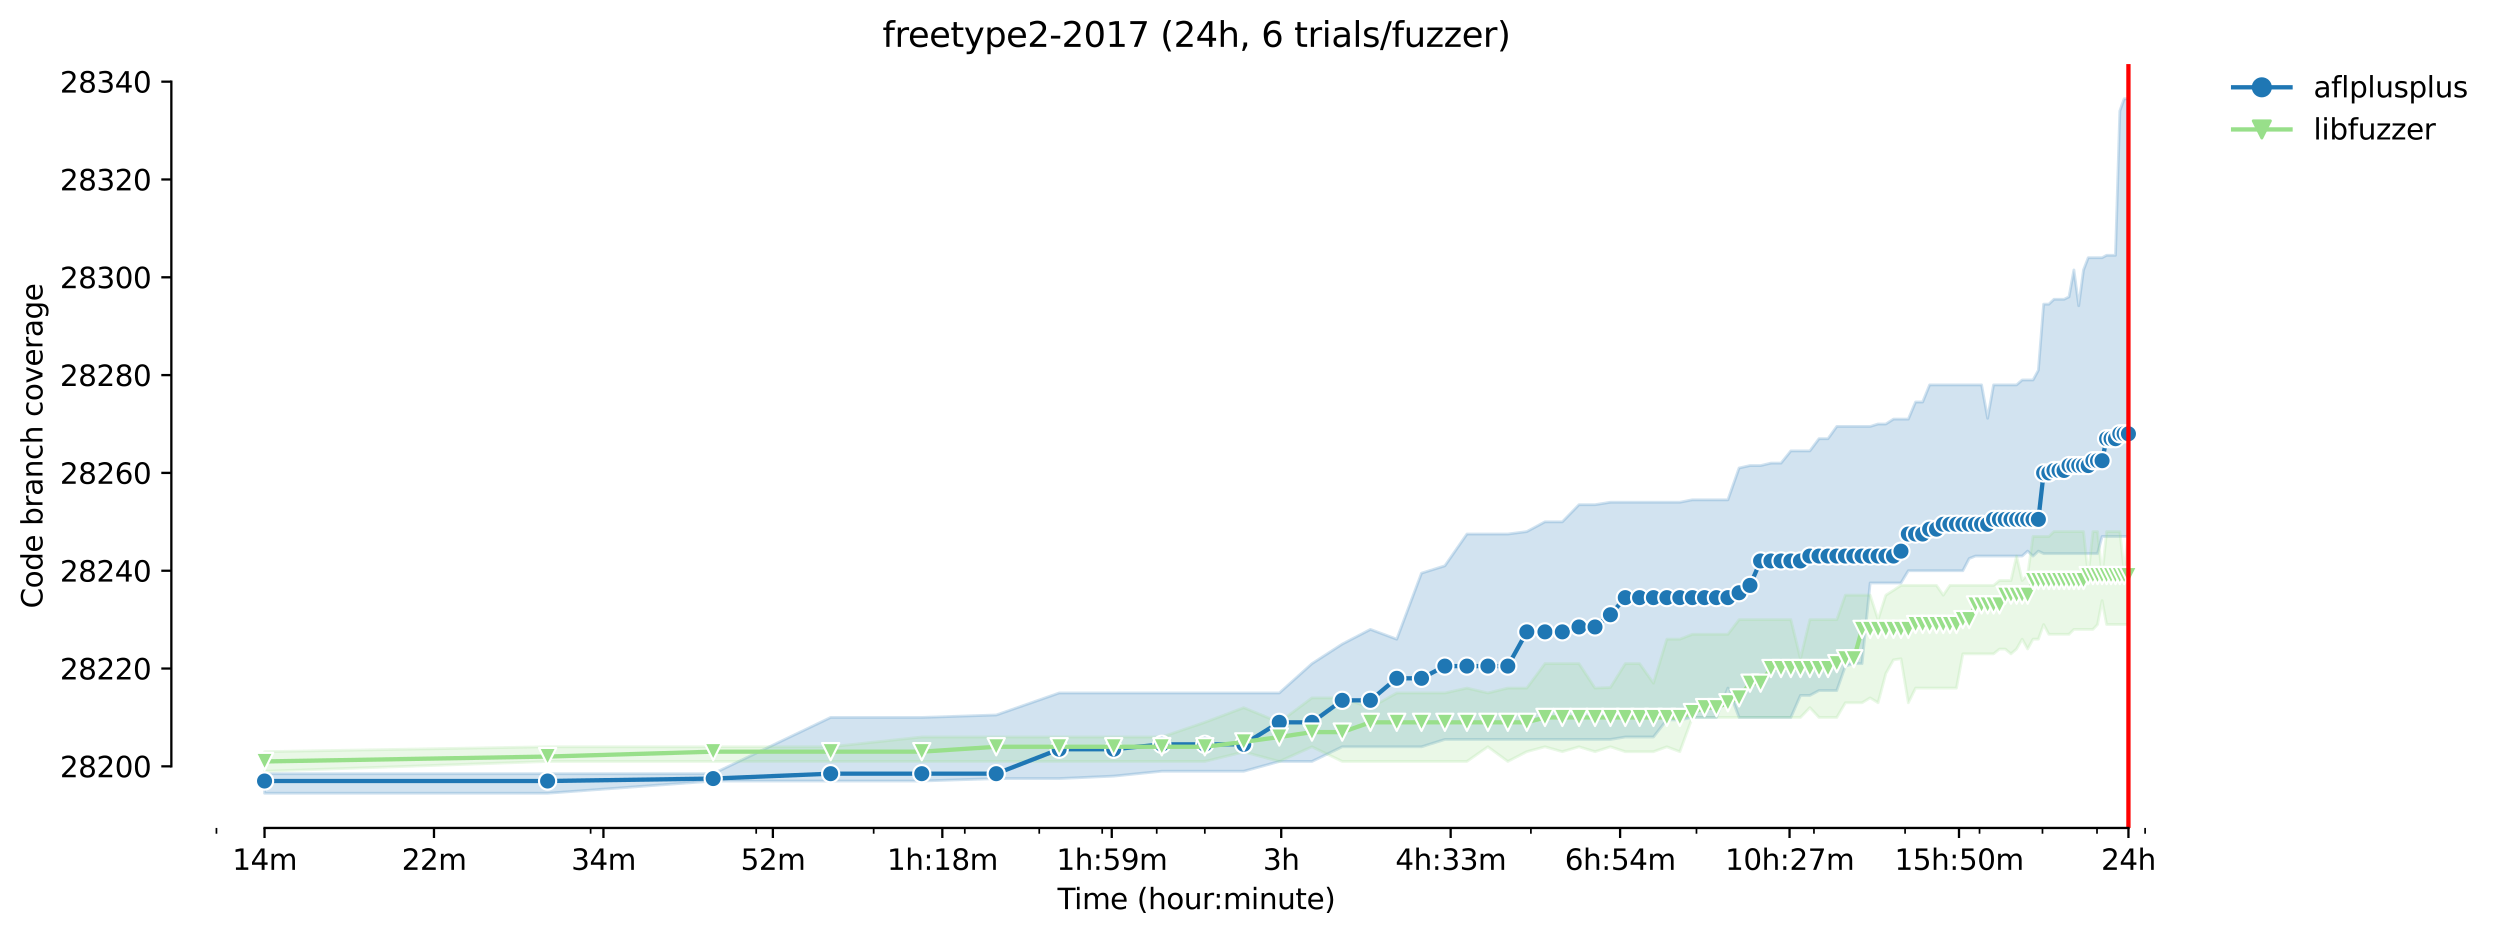 <?xml version="1.0" encoding="utf-8" standalone="no"?>
<!DOCTYPE svg PUBLIC "-//W3C//DTD SVG 1.1//EN"
  "http://www.w3.org/Graphics/SVG/1.1/DTD/svg11.dtd">
<svg height="325.986pt" version="1.1" viewBox="0 0 870.904 325.986" width="870.904pt" xmlns="http://www.w3.org/2000/svg" xmlns:xlink="http://www.w3.org/1999/xlink">
 <defs>
  <style type="text/css">*{stroke-linecap:butt;stroke-linejoin:round;}</style>
 </defs>
 <g id="figure_1">
  <g id="patch_1">
   <path d="M 0 325.986 
L 870.904 325.986 
L 870.904 0 
L 0 0 
z
" style="fill:#ffffff;"/>
  </g>
  <g id="axes_1">
   <g id="patch_2">
    <path d="M 59.691 288.43 
L 773.931 288.43 
L 773.931 22.318 
L 59.691 22.318 
z
" style="fill:#ffffff;"/>
   </g>
   <g id="PolyCollection_1">
    <defs>
     <path d="M 92.156 -56.467 
L 92.156 -49.652 
L 190.761 -49.652 
L 248.441 -53.911 
L 289.366 -53.911 
L 321.109 -53.911 
L 347.046 -54.763 
L 368.975 -54.763 
L 387.971 -55.615 
L 404.726 -57.319 
L 419.714 -57.319 
L 433.273 -57.319 
L 445.651 -60.726 
L 457.037 -60.726 
L 467.58 -65.837 
L 477.394 -65.837 
L 486.575 -65.837 
L 495.2 -65.837 
L 503.331 -68.393 
L 511.022 -68.393 
L 518.319 -68.393 
L 525.26 -68.393 
L 531.878 -68.393 
L 538.201 -68.393 
L 544.256 -68.393 
L 550.063 -68.393 
L 555.642 -68.393 
L 561.011 -68.393 
L 566.184 -69.244 
L 571.176 -69.244 
L 575.999 -69.244 
L 580.664 -75.207 
L 585.18 -75.207 
L 589.558 -76.059 
L 593.804 -76.059 
L 597.928 -76.059 
L 601.936 -86.281 
L 605.833 -76.059 
L 609.627 -76.059 
L 613.322 -76.059 
L 616.924 -76.059 
L 620.437 -76.059 
L 623.865 -76.059 
L 627.212 -83.725 
L 630.482 -83.725 
L 633.679 -85.429 
L 636.806 -85.429 
L 639.865 -85.429 
L 642.86 -93.947 
L 645.794 -94.799 
L 648.668 -94.799 
L 651.485 -122.91 
L 654.247 -122.91 
L 656.957 -122.91 
L 659.616 -122.91 
L 662.226 -122.91 
L 664.789 -127.169 
L 667.307 -127.169 
L 669.781 -127.169 
L 672.213 -127.169 
L 674.604 -127.169 
L 676.955 -127.169 
L 679.269 -127.169 
L 681.545 -127.169 
L 683.785 -127.169 
L 685.991 -131.428 
L 688.163 -132.28 
L 690.302 -132.28 
L 692.409 -132.28 
L 694.486 -132.28 
L 696.533 -132.28 
L 698.551 -132.28 
L 700.54 -132.28 
L 702.503 -132.28 
L 704.438 -132.28 
L 706.348 -133.984 
L 708.232 -132.28 
L 710.091 -133.984 
L 711.927 -133.132 
L 713.739 -133.132 
L 715.529 -133.132 
L 717.296 -133.132 
L 719.041 -133.132 
L 720.766 -133.132 
L 722.469 -133.132 
L 724.153 -133.132 
L 725.817 -133.132 
L 727.461 -133.132 
L 729.087 -133.132 
L 730.695 -133.132 
L 732.284 -139.095 
L 733.856 -139.095 
L 735.411 -139.095 
L 736.949 -139.095 
L 738.47 -139.095 
L 739.976 -139.095 
L 741.465 -139.095 
L 741.465 -291.572 
L 741.465 -291.572 
L 739.976 -291.572 
L 738.47 -287.313 
L 736.949 -237.055 
L 735.411 -237.055 
L 733.856 -237.055 
L 732.284 -236.203 
L 730.695 -236.203 
L 729.087 -236.203 
L 727.461 -236.203 
L 725.817 -231.944 
L 724.153 -219.486 
L 722.469 -231.944 
L 720.766 -222.574 
L 719.041 -221.722 
L 717.296 -221.722 
L 715.529 -221.722 
L 713.739 -220.018 
L 711.927 -220.018 
L 710.091 -197.019 
L 708.232 -193.612 
L 706.348 -193.612 
L 704.438 -193.612 
L 702.503 -191.908 
L 700.54 -191.908 
L 698.551 -191.908 
L 696.533 -191.908 
L 694.486 -191.908 
L 692.409 -180.281 
L 690.302 -191.908 
L 688.163 -191.908 
L 685.991 -191.908 
L 683.785 -191.908 
L 681.545 -191.908 
L 679.269 -191.908 
L 676.955 -191.908 
L 674.604 -191.908 
L 672.213 -191.908 
L 669.781 -185.945 
L 667.307 -185.945 
L 664.789 -179.982 
L 662.226 -179.982 
L 659.616 -179.982 
L 656.957 -178.279 
L 654.247 -178.279 
L 651.485 -177.427 
L 648.668 -177.427 
L 645.794 -177.427 
L 642.86 -177.427 
L 639.865 -177.427 
L 636.806 -173.168 
L 633.679 -173.168 
L 630.482 -168.909 
L 627.212 -168.909 
L 623.865 -168.909 
L 620.437 -164.649 
L 616.924 -164.649 
L 613.322 -163.798 
L 609.627 -163.798 
L 605.833 -162.946 
L 601.936 -151.872 
L 597.928 -151.872 
L 593.804 -151.872 
L 589.558 -151.872 
L 585.18 -151.02 
L 580.664 -151.02 
L 575.999 -151.02 
L 571.176 -151.02 
L 566.184 -151.02 
L 561.011 -151.02 
L 555.642 -150.168 
L 550.063 -150.168 
L 544.256 -144.205 
L 538.201 -144.205 
L 531.878 -140.798 
L 525.26 -139.946 
L 518.319 -139.946 
L 511.022 -139.946 
L 503.331 -128.873 
L 495.2 -126.317 
L 486.575 -103.318 
L 477.394 -106.725 
L 467.58 -101.614 
L 457.037 -94.799 
L 445.651 -84.577 
L 433.273 -84.577 
L 419.714 -84.577 
L 404.726 -84.577 
L 387.971 -84.577 
L 368.975 -84.577 
L 347.046 -76.911 
L 321.109 -76.059 
L 289.366 -76.059 
L 248.441 -56.467 
L 190.761 -56.467 
L 92.156 -56.467 
z
" id="me0471dc4e8" style="stroke:#1f77b4;stroke-opacity:0.2;"/>
    </defs>
    <g clip-path="url(#p6576e821f7)">
     <use style="fill:#1f77b4;fill-opacity:0.2;stroke:#1f77b4;stroke-opacity:0.2;" x="0" xlink:href="#me0471dc4e8" y="325.986"/>
    </g>
   </g>
   <g id="PolyCollection_2">
    <defs>
     <path d="M 92.156 -64.133 
L 92.156 -57.319 
L 190.761 -60.726 
L 248.441 -60.726 
L 289.366 -60.726 
L 321.109 -60.726 
L 347.046 -60.726 
L 368.975 -60.726 
L 387.971 -60.726 
L 404.726 -60.726 
L 419.714 -60.726 
L 433.273 -64.048 
L 445.651 -60.726 
L 457.037 -65.837 
L 467.58 -60.726 
L 477.394 -60.726 
L 486.575 -60.726 
L 495.2 -60.726 
L 503.331 -60.726 
L 511.022 -60.726 
L 518.319 -65.837 
L 525.26 -60.726 
L 531.878 -64.133 
L 538.201 -65.837 
L 544.256 -64.133 
L 550.063 -65.837 
L 555.642 -64.133 
L 561.011 -65.837 
L 566.184 -64.133 
L 571.176 -64.133 
L 575.999 -64.133 
L 580.664 -65.837 
L 585.18 -64.133 
L 589.558 -76.059 
L 593.804 -76.059 
L 597.928 -76.059 
L 601.936 -76.059 
L 605.833 -76.059 
L 609.627 -76.059 
L 613.322 -76.059 
L 616.924 -76.059 
L 620.437 -76.059 
L 623.865 -76.059 
L 627.212 -76.059 
L 630.482 -79.466 
L 633.679 -76.059 
L 636.806 -76.059 
L 639.865 -76.059 
L 642.86 -81.17 
L 645.794 -81.17 
L 648.668 -81.17 
L 651.485 -82.874 
L 654.247 -81.17 
L 656.957 -91.392 
L 659.616 -96.12 
L 662.226 -96.503 
L 664.789 -81.17 
L 667.307 -86.281 
L 669.781 -86.281 
L 672.213 -86.281 
L 674.604 -86.281 
L 676.955 -86.281 
L 679.269 -86.281 
L 681.545 -86.281 
L 683.785 -98.207 
L 685.991 -98.207 
L 688.163 -98.207 
L 690.302 -98.207 
L 692.409 -98.207 
L 694.486 -98.207 
L 696.533 -99.868 
L 698.551 -99.868 
L 700.54 -98.207 
L 702.503 -99.91 
L 704.438 -103.318 
L 706.348 -99.91 
L 708.232 -103.318 
L 710.091 -103.318 
L 711.927 -108.429 
L 713.739 -105.021 
L 715.529 -105.021 
L 717.296 -105.021 
L 719.041 -105.021 
L 720.766 -105.021 
L 722.469 -106.725 
L 724.153 -106.725 
L 725.817 -106.725 
L 727.461 -106.725 
L 729.087 -106.725 
L 730.695 -108.429 
L 732.284 -116.734 
L 733.856 -108.429 
L 735.411 -108.429 
L 736.949 -108.429 
L 738.47 -108.429 
L 739.976 -108.429 
L 741.465 -108.429 
L 741.465 -140.798 
L 741.465 -140.798 
L 739.976 -127.169 
L 738.47 -140.798 
L 736.949 -140.798 
L 735.411 -140.798 
L 733.856 -140.798 
L 732.284 -125.465 
L 730.695 -140.798 
L 729.087 -140.798 
L 727.461 -125.465 
L 725.817 -140.798 
L 724.153 -140.798 
L 722.469 -140.798 
L 720.766 -140.798 
L 719.041 -140.798 
L 717.296 -140.798 
L 715.529 -140.798 
L 713.739 -139.095 
L 711.927 -139.095 
L 710.091 -139.095 
L 708.232 -139.095 
L 706.348 -125.806 
L 704.438 -123.762 
L 702.503 -132.28 
L 700.54 -123.762 
L 698.551 -123.762 
L 696.533 -123.762 
L 694.486 -122.058 
L 692.409 -122.058 
L 690.302 -122.058 
L 688.163 -122.058 
L 685.991 -122.058 
L 683.785 -122.058 
L 681.545 -122.058 
L 679.269 -122.058 
L 676.955 -118.651 
L 674.604 -122.058 
L 672.213 -122.058 
L 669.781 -122.058 
L 667.307 -122.058 
L 664.789 -122.058 
L 662.226 -122.058 
L 659.616 -120.354 
L 656.957 -118.651 
L 654.247 -110.132 
L 651.485 -118.651 
L 648.668 -118.651 
L 645.794 -118.651 
L 642.86 -118.651 
L 639.865 -110.132 
L 636.806 -110.132 
L 633.679 -110.132 
L 630.482 -110.132 
L 627.212 -96.503 
L 623.865 -110.132 
L 620.437 -110.132 
L 616.924 -110.132 
L 613.322 -110.132 
L 609.627 -110.132 
L 605.833 -110.132 
L 601.936 -105.021 
L 597.928 -105.021 
L 593.804 -105.021 
L 589.558 -105.021 
L 585.18 -103.318 
L 580.664 -103.318 
L 575.999 -87.985 
L 571.176 -94.799 
L 566.184 -94.799 
L 561.011 -86.494 
L 555.642 -86.281 
L 550.063 -94.799 
L 544.256 -94.799 
L 538.201 -94.799 
L 531.878 -86.281 
L 525.26 -86.281 
L 518.319 -84.577 
L 511.022 -86.281 
L 503.331 -84.577 
L 495.2 -84.577 
L 486.575 -84.577 
L 477.394 -79.466 
L 467.58 -82.874 
L 457.037 -82.874 
L 445.651 -74.355 
L 433.273 -79.466 
L 419.714 -74.355 
L 404.726 -69.244 
L 387.971 -69.244 
L 368.975 -69.244 
L 347.046 -69.244 
L 321.109 -69.244 
L 289.366 -65.837 
L 248.441 -65.837 
L 190.761 -65.837 
L 92.156 -64.133 
z
" id="m27ea8aabf8" style="stroke:#98df8a;stroke-opacity:0.2;"/>
    </defs>
    <g clip-path="url(#p6576e821f7)">
     <use style="fill:#98df8a;fill-opacity:0.2;stroke:#98df8a;stroke-opacity:0.2;" x="0" xlink:href="#m27ea8aabf8" y="325.986"/>
    </g>
   </g>
   <g id="matplotlib.axis_1">
    <g id="xtick_1">
     <g id="line2d_1">
      <defs>
       <path d="M 0 0 
L 0 3.5 
" id="m29c80f806f" style="stroke:#000000;stroke-width:0.8;"/>
      </defs>
      <g>
       <use style="stroke:#000000;stroke-width:0.8;" x="92.156" xlink:href="#m29c80f806f" y="288.43"/>
      </g>
     </g>
     <g id="text_1">
      <!-- 14m -->
      <g transform="translate(80.923 303.029)scale(0.1 -0.1)">
       <defs>
        <path d="M 794 531 
L 1825 531 
L 1825 4091 
L 703 3866 
L 703 4441 
L 1819 4666 
L 2450 4666 
L 2450 531 
L 3481 531 
L 3481 0 
L 794 0 
L 794 531 
z
" id="DejaVuSans-31" transform="scale(0.016)"/>
        <path d="M 2419 4116 
L 825 1625 
L 2419 1625 
L 2419 4116 
z
M 2253 4666 
L 3047 4666 
L 3047 1625 
L 3713 1625 
L 3713 1100 
L 3047 1100 
L 3047 0 
L 2419 0 
L 2419 1100 
L 313 1100 
L 313 1709 
L 2253 4666 
z
" id="DejaVuSans-34" transform="scale(0.016)"/>
        <path d="M 3328 2828 
Q 3544 3216 3844 3400 
Q 4144 3584 4550 3584 
Q 5097 3584 5394 3201 
Q 5691 2819 5691 2113 
L 5691 0 
L 5113 0 
L 5113 2094 
Q 5113 2597 4934 2840 
Q 4756 3084 4391 3084 
Q 3944 3084 3684 2787 
Q 3425 2491 3425 1978 
L 3425 0 
L 2847 0 
L 2847 2094 
Q 2847 2600 2669 2842 
Q 2491 3084 2119 3084 
Q 1678 3084 1418 2786 
Q 1159 2488 1159 1978 
L 1159 0 
L 581 0 
L 581 3500 
L 1159 3500 
L 1159 2956 
Q 1356 3278 1631 3431 
Q 1906 3584 2284 3584 
Q 2666 3584 2933 3390 
Q 3200 3197 3328 2828 
z
" id="DejaVuSans-6d" transform="scale(0.016)"/>
       </defs>
       <use xlink:href="#DejaVuSans-31"/>
       <use x="63.623" xlink:href="#DejaVuSans-34"/>
       <use x="127.246" xlink:href="#DejaVuSans-6d"/>
      </g>
     </g>
    </g>
    <g id="xtick_2">
     <g id="line2d_2">
      <g>
       <use style="stroke:#000000;stroke-width:0.8;" x="151.184" xlink:href="#m29c80f806f" y="288.43"/>
      </g>
     </g>
     <g id="text_2">
      <!-- 22m -->
      <g transform="translate(139.952 303.029)scale(0.1 -0.1)">
       <defs>
        <path d="M 1228 531 
L 3431 531 
L 3431 0 
L 469 0 
L 469 531 
Q 828 903 1448 1529 
Q 2069 2156 2228 2338 
Q 2531 2678 2651 2914 
Q 2772 3150 2772 3378 
Q 2772 3750 2511 3984 
Q 2250 4219 1831 4219 
Q 1534 4219 1204 4116 
Q 875 4013 500 3803 
L 500 4441 
Q 881 4594 1212 4672 
Q 1544 4750 1819 4750 
Q 2544 4750 2975 4387 
Q 3406 4025 3406 3419 
Q 3406 3131 3298 2873 
Q 3191 2616 2906 2266 
Q 2828 2175 2409 1742 
Q 1991 1309 1228 531 
z
" id="DejaVuSans-32" transform="scale(0.016)"/>
       </defs>
       <use xlink:href="#DejaVuSans-32"/>
       <use x="63.623" xlink:href="#DejaVuSans-32"/>
       <use x="127.246" xlink:href="#DejaVuSans-6d"/>
      </g>
     </g>
    </g>
    <g id="xtick_3">
     <g id="line2d_3">
      <g>
       <use style="stroke:#000000;stroke-width:0.8;" x="210.213" xlink:href="#m29c80f806f" y="288.43"/>
      </g>
     </g>
     <g id="text_3">
      <!-- 34m -->
      <g transform="translate(198.98 303.029)scale(0.1 -0.1)">
       <defs>
        <path d="M 2597 2516 
Q 3050 2419 3304 2112 
Q 3559 1806 3559 1356 
Q 3559 666 3084 287 
Q 2609 -91 1734 -91 
Q 1441 -91 1130 -33 
Q 819 25 488 141 
L 488 750 
Q 750 597 1062 519 
Q 1375 441 1716 441 
Q 2309 441 2620 675 
Q 2931 909 2931 1356 
Q 2931 1769 2642 2001 
Q 2353 2234 1838 2234 
L 1294 2234 
L 1294 2753 
L 1863 2753 
Q 2328 2753 2575 2939 
Q 2822 3125 2822 3475 
Q 2822 3834 2567 4026 
Q 2313 4219 1838 4219 
Q 1578 4219 1281 4162 
Q 984 4106 628 3988 
L 628 4550 
Q 988 4650 1302 4700 
Q 1616 4750 1894 4750 
Q 2613 4750 3031 4423 
Q 3450 4097 3450 3541 
Q 3450 3153 3228 2886 
Q 3006 2619 2597 2516 
z
" id="DejaVuSans-33" transform="scale(0.016)"/>
       </defs>
       <use xlink:href="#DejaVuSans-33"/>
       <use x="63.623" xlink:href="#DejaVuSans-34"/>
       <use x="127.246" xlink:href="#DejaVuSans-6d"/>
      </g>
     </g>
    </g>
    <g id="xtick_4">
     <g id="line2d_4">
      <g>
       <use style="stroke:#000000;stroke-width:0.8;" x="269.241" xlink:href="#m29c80f806f" y="288.43"/>
      </g>
     </g>
     <g id="text_4">
      <!-- 52m -->
      <g transform="translate(258.008 303.029)scale(0.1 -0.1)">
       <defs>
        <path d="M 691 4666 
L 3169 4666 
L 3169 4134 
L 1269 4134 
L 1269 2991 
Q 1406 3038 1543 3061 
Q 1681 3084 1819 3084 
Q 2600 3084 3056 2656 
Q 3513 2228 3513 1497 
Q 3513 744 3044 326 
Q 2575 -91 1722 -91 
Q 1428 -91 1123 -41 
Q 819 9 494 109 
L 494 744 
Q 775 591 1075 516 
Q 1375 441 1709 441 
Q 2250 441 2565 725 
Q 2881 1009 2881 1497 
Q 2881 1984 2565 2268 
Q 2250 2553 1709 2553 
Q 1456 2553 1204 2497 
Q 953 2441 691 2322 
L 691 4666 
z
" id="DejaVuSans-35" transform="scale(0.016)"/>
       </defs>
       <use xlink:href="#DejaVuSans-35"/>
       <use x="63.623" xlink:href="#DejaVuSans-32"/>
       <use x="127.246" xlink:href="#DejaVuSans-6d"/>
      </g>
     </g>
    </g>
    <g id="xtick_5">
     <g id="line2d_5">
      <g>
       <use style="stroke:#000000;stroke-width:0.8;" x="328.269" xlink:href="#m29c80f806f" y="288.43"/>
      </g>
     </g>
     <g id="text_5">
      <!-- 1h:18m -->
      <g transform="translate(309.002 303.029)scale(0.1 -0.1)">
       <defs>
        <path d="M 3513 2113 
L 3513 0 
L 2938 0 
L 2938 2094 
Q 2938 2591 2744 2837 
Q 2550 3084 2163 3084 
Q 1697 3084 1428 2787 
Q 1159 2491 1159 1978 
L 1159 0 
L 581 0 
L 581 4863 
L 1159 4863 
L 1159 2956 
Q 1366 3272 1645 3428 
Q 1925 3584 2291 3584 
Q 2894 3584 3203 3211 
Q 3513 2838 3513 2113 
z
" id="DejaVuSans-68" transform="scale(0.016)"/>
        <path d="M 750 794 
L 1409 794 
L 1409 0 
L 750 0 
L 750 794 
z
M 750 3309 
L 1409 3309 
L 1409 2516 
L 750 2516 
L 750 3309 
z
" id="DejaVuSans-3a" transform="scale(0.016)"/>
        <path d="M 2034 2216 
Q 1584 2216 1326 1975 
Q 1069 1734 1069 1313 
Q 1069 891 1326 650 
Q 1584 409 2034 409 
Q 2484 409 2743 651 
Q 3003 894 3003 1313 
Q 3003 1734 2745 1975 
Q 2488 2216 2034 2216 
z
M 1403 2484 
Q 997 2584 770 2862 
Q 544 3141 544 3541 
Q 544 4100 942 4425 
Q 1341 4750 2034 4750 
Q 2731 4750 3128 4425 
Q 3525 4100 3525 3541 
Q 3525 3141 3298 2862 
Q 3072 2584 2669 2484 
Q 3125 2378 3379 2068 
Q 3634 1759 3634 1313 
Q 3634 634 3220 271 
Q 2806 -91 2034 -91 
Q 1263 -91 848 271 
Q 434 634 434 1313 
Q 434 1759 690 2068 
Q 947 2378 1403 2484 
z
M 1172 3481 
Q 1172 3119 1398 2916 
Q 1625 2713 2034 2713 
Q 2441 2713 2670 2916 
Q 2900 3119 2900 3481 
Q 2900 3844 2670 4047 
Q 2441 4250 2034 4250 
Q 1625 4250 1398 4047 
Q 1172 3844 1172 3481 
z
" id="DejaVuSans-38" transform="scale(0.016)"/>
       </defs>
       <use xlink:href="#DejaVuSans-31"/>
       <use x="63.623" xlink:href="#DejaVuSans-68"/>
       <use x="127.002" xlink:href="#DejaVuSans-3a"/>
       <use x="160.693" xlink:href="#DejaVuSans-31"/>
       <use x="224.316" xlink:href="#DejaVuSans-38"/>
       <use x="287.939" xlink:href="#DejaVuSans-6d"/>
      </g>
     </g>
    </g>
    <g id="xtick_6">
     <g id="line2d_6">
      <g>
       <use style="stroke:#000000;stroke-width:0.8;" x="387.297" xlink:href="#m29c80f806f" y="288.43"/>
      </g>
     </g>
     <g id="text_6">
      <!-- 1h:59m -->
      <g transform="translate(368.03 303.029)scale(0.1 -0.1)">
       <defs>
        <path d="M 703 97 
L 703 672 
Q 941 559 1184 500 
Q 1428 441 1663 441 
Q 2288 441 2617 861 
Q 2947 1281 2994 2138 
Q 2813 1869 2534 1725 
Q 2256 1581 1919 1581 
Q 1219 1581 811 2004 
Q 403 2428 403 3163 
Q 403 3881 828 4315 
Q 1253 4750 1959 4750 
Q 2769 4750 3195 4129 
Q 3622 3509 3622 2328 
Q 3622 1225 3098 567 
Q 2575 -91 1691 -91 
Q 1453 -91 1209 -44 
Q 966 3 703 97 
z
M 1959 2075 
Q 2384 2075 2632 2365 
Q 2881 2656 2881 3163 
Q 2881 3666 2632 3958 
Q 2384 4250 1959 4250 
Q 1534 4250 1286 3958 
Q 1038 3666 1038 3163 
Q 1038 2656 1286 2365 
Q 1534 2075 1959 2075 
z
" id="DejaVuSans-39" transform="scale(0.016)"/>
       </defs>
       <use xlink:href="#DejaVuSans-31"/>
       <use x="63.623" xlink:href="#DejaVuSans-68"/>
       <use x="127.002" xlink:href="#DejaVuSans-3a"/>
       <use x="160.693" xlink:href="#DejaVuSans-35"/>
       <use x="224.316" xlink:href="#DejaVuSans-39"/>
       <use x="287.939" xlink:href="#DejaVuSans-6d"/>
      </g>
     </g>
    </g>
    <g id="xtick_7">
     <g id="line2d_7">
      <g>
       <use style="stroke:#000000;stroke-width:0.8;" x="446.326" xlink:href="#m29c80f806f" y="288.43"/>
      </g>
     </g>
     <g id="text_7">
      <!-- 3h -->
      <g transform="translate(439.976 303.029)scale(0.1 -0.1)">
       <use xlink:href="#DejaVuSans-33"/>
       <use x="63.623" xlink:href="#DejaVuSans-68"/>
      </g>
     </g>
    </g>
    <g id="xtick_8">
     <g id="line2d_8">
      <g>
       <use style="stroke:#000000;stroke-width:0.8;" x="505.354" xlink:href="#m29c80f806f" y="288.43"/>
      </g>
     </g>
     <g id="text_8">
      <!-- 4h:33m -->
      <g transform="translate(486.087 303.029)scale(0.1 -0.1)">
       <use xlink:href="#DejaVuSans-34"/>
       <use x="63.623" xlink:href="#DejaVuSans-68"/>
       <use x="127.002" xlink:href="#DejaVuSans-3a"/>
       <use x="160.693" xlink:href="#DejaVuSans-33"/>
       <use x="224.316" xlink:href="#DejaVuSans-33"/>
       <use x="287.939" xlink:href="#DejaVuSans-6d"/>
      </g>
     </g>
    </g>
    <g id="xtick_9">
     <g id="line2d_9">
      <g>
       <use style="stroke:#000000;stroke-width:0.8;" x="564.382" xlink:href="#m29c80f806f" y="288.43"/>
      </g>
     </g>
     <g id="text_9">
      <!-- 6h:54m -->
      <g transform="translate(545.115 303.029)scale(0.1 -0.1)">
       <defs>
        <path d="M 2113 2584 
Q 1688 2584 1439 2293 
Q 1191 2003 1191 1497 
Q 1191 994 1439 701 
Q 1688 409 2113 409 
Q 2538 409 2786 701 
Q 3034 994 3034 1497 
Q 3034 2003 2786 2293 
Q 2538 2584 2113 2584 
z
M 3366 4563 
L 3366 3988 
Q 3128 4100 2886 4159 
Q 2644 4219 2406 4219 
Q 1781 4219 1451 3797 
Q 1122 3375 1075 2522 
Q 1259 2794 1537 2939 
Q 1816 3084 2150 3084 
Q 2853 3084 3261 2657 
Q 3669 2231 3669 1497 
Q 3669 778 3244 343 
Q 2819 -91 2113 -91 
Q 1303 -91 875 529 
Q 447 1150 447 2328 
Q 447 3434 972 4092 
Q 1497 4750 2381 4750 
Q 2619 4750 2861 4703 
Q 3103 4656 3366 4563 
z
" id="DejaVuSans-36" transform="scale(0.016)"/>
       </defs>
       <use xlink:href="#DejaVuSans-36"/>
       <use x="63.623" xlink:href="#DejaVuSans-68"/>
       <use x="127.002" xlink:href="#DejaVuSans-3a"/>
       <use x="160.693" xlink:href="#DejaVuSans-35"/>
       <use x="224.316" xlink:href="#DejaVuSans-34"/>
       <use x="287.939" xlink:href="#DejaVuSans-6d"/>
      </g>
     </g>
    </g>
    <g id="xtick_10">
     <g id="line2d_10">
      <g>
       <use style="stroke:#000000;stroke-width:0.8;" x="623.41" xlink:href="#m29c80f806f" y="288.43"/>
      </g>
     </g>
     <g id="text_10">
      <!-- 10h:27m -->
      <g transform="translate(600.962 303.029)scale(0.1 -0.1)">
       <defs>
        <path d="M 2034 4250 
Q 1547 4250 1301 3770 
Q 1056 3291 1056 2328 
Q 1056 1369 1301 889 
Q 1547 409 2034 409 
Q 2525 409 2770 889 
Q 3016 1369 3016 2328 
Q 3016 3291 2770 3770 
Q 2525 4250 2034 4250 
z
M 2034 4750 
Q 2819 4750 3233 4129 
Q 3647 3509 3647 2328 
Q 3647 1150 3233 529 
Q 2819 -91 2034 -91 
Q 1250 -91 836 529 
Q 422 1150 422 2328 
Q 422 3509 836 4129 
Q 1250 4750 2034 4750 
z
" id="DejaVuSans-30" transform="scale(0.016)"/>
        <path d="M 525 4666 
L 3525 4666 
L 3525 4397 
L 1831 0 
L 1172 0 
L 2766 4134 
L 525 4134 
L 525 4666 
z
" id="DejaVuSans-37" transform="scale(0.016)"/>
       </defs>
       <use xlink:href="#DejaVuSans-31"/>
       <use x="63.623" xlink:href="#DejaVuSans-30"/>
       <use x="127.246" xlink:href="#DejaVuSans-68"/>
       <use x="190.625" xlink:href="#DejaVuSans-3a"/>
       <use x="224.316" xlink:href="#DejaVuSans-32"/>
       <use x="287.939" xlink:href="#DejaVuSans-37"/>
       <use x="351.562" xlink:href="#DejaVuSans-6d"/>
      </g>
     </g>
    </g>
    <g id="xtick_11">
     <g id="line2d_11">
      <g>
       <use style="stroke:#000000;stroke-width:0.8;" x="682.439" xlink:href="#m29c80f806f" y="288.43"/>
      </g>
     </g>
     <g id="text_11">
      <!-- 15h:50m -->
      <g transform="translate(659.99 303.029)scale(0.1 -0.1)">
       <use xlink:href="#DejaVuSans-31"/>
       <use x="63.623" xlink:href="#DejaVuSans-35"/>
       <use x="127.246" xlink:href="#DejaVuSans-68"/>
       <use x="190.625" xlink:href="#DejaVuSans-3a"/>
       <use x="224.316" xlink:href="#DejaVuSans-35"/>
       <use x="287.939" xlink:href="#DejaVuSans-30"/>
       <use x="351.562" xlink:href="#DejaVuSans-6d"/>
      </g>
     </g>
    </g>
    <g id="xtick_12">
     <g id="line2d_12">
      <g>
       <use style="stroke:#000000;stroke-width:0.8;" x="741.467" xlink:href="#m29c80f806f" y="288.43"/>
      </g>
     </g>
     <g id="text_12">
      <!-- 24h -->
      <g transform="translate(731.936 303.029)scale(0.1 -0.1)">
       <use xlink:href="#DejaVuSans-32"/>
       <use x="63.623" xlink:href="#DejaVuSans-34"/>
       <use x="127.246" xlink:href="#DejaVuSans-68"/>
      </g>
     </g>
    </g>
    <g id="xtick_13">
     <g id="line2d_13">
      <defs>
       <path d="M 0 0 
L 0 2 
" id="m1f669d5ee4" style="stroke:#000000;stroke-width:0.6;"/>
      </defs>
      <g>
       <use style="stroke:#000000;stroke-width:0.6;" x="75.401" xlink:href="#m1f669d5ee4" y="288.43"/>
      </g>
     </g>
    </g>
    <g id="xtick_14">
     <g id="line2d_14">
      <g>
       <use style="stroke:#000000;stroke-width:0.6;" x="205.749" xlink:href="#m1f669d5ee4" y="288.43"/>
      </g>
     </g>
    </g>
    <g id="xtick_15">
     <g id="line2d_15">
      <g>
       <use style="stroke:#000000;stroke-width:0.6;" x="263.429" xlink:href="#m1f669d5ee4" y="288.43"/>
      </g>
     </g>
    </g>
    <g id="xtick_16">
     <g id="line2d_16">
      <g>
       <use style="stroke:#000000;stroke-width:0.6;" x="304.354" xlink:href="#m1f669d5ee4" y="288.43"/>
      </g>
     </g>
    </g>
    <g id="xtick_17">
     <g id="line2d_17">
      <g>
       <use style="stroke:#000000;stroke-width:0.6;" x="336.098" xlink:href="#m1f669d5ee4" y="288.43"/>
      </g>
     </g>
    </g>
    <g id="xtick_18">
     <g id="line2d_18">
      <g>
       <use style="stroke:#000000;stroke-width:0.6;" x="362.034" xlink:href="#m1f669d5ee4" y="288.43"/>
      </g>
     </g>
    </g>
    <g id="xtick_19">
     <g id="line2d_19">
      <g>
       <use style="stroke:#000000;stroke-width:0.6;" x="383.963" xlink:href="#m1f669d5ee4" y="288.43"/>
      </g>
     </g>
    </g>
    <g id="xtick_20">
     <g id="line2d_20">
      <g>
       <use style="stroke:#000000;stroke-width:0.6;" x="402.959" xlink:href="#m1f669d5ee4" y="288.43"/>
      </g>
     </g>
    </g>
    <g id="xtick_21">
     <g id="line2d_21">
      <g>
       <use style="stroke:#000000;stroke-width:0.6;" x="419.714" xlink:href="#m1f669d5ee4" y="288.43"/>
      </g>
     </g>
    </g>
    <g id="xtick_22">
     <g id="line2d_22">
      <g>
       <use style="stroke:#000000;stroke-width:0.6;" x="533.307" xlink:href="#m1f669d5ee4" y="288.43"/>
      </g>
     </g>
    </g>
    <g id="xtick_23">
     <g id="line2d_23">
      <g>
       <use style="stroke:#000000;stroke-width:0.6;" x="590.987" xlink:href="#m1f669d5ee4" y="288.43"/>
      </g>
     </g>
    </g>
    <g id="xtick_24">
     <g id="line2d_24">
      <g>
       <use style="stroke:#000000;stroke-width:0.6;" x="631.912" xlink:href="#m1f669d5ee4" y="288.43"/>
      </g>
     </g>
    </g>
    <g id="xtick_25">
     <g id="line2d_25">
      <g>
       <use style="stroke:#000000;stroke-width:0.6;" x="663.656" xlink:href="#m1f669d5ee4" y="288.43"/>
      </g>
     </g>
    </g>
    <g id="xtick_26">
     <g id="line2d_26">
      <g>
       <use style="stroke:#000000;stroke-width:0.6;" x="689.592" xlink:href="#m1f669d5ee4" y="288.43"/>
      </g>
     </g>
    </g>
    <g id="xtick_27">
     <g id="line2d_27">
      <g>
       <use style="stroke:#000000;stroke-width:0.6;" x="711.521" xlink:href="#m1f669d5ee4" y="288.43"/>
      </g>
     </g>
    </g>
    <g id="xtick_28">
     <g id="line2d_28">
      <g>
       <use style="stroke:#000000;stroke-width:0.6;" x="730.517" xlink:href="#m1f669d5ee4" y="288.43"/>
      </g>
     </g>
    </g>
    <g id="xtick_29">
     <g id="line2d_29">
      <g>
       <use style="stroke:#000000;stroke-width:0.6;" x="747.272" xlink:href="#m1f669d5ee4" y="288.43"/>
      </g>
     </g>
    </g>
    <g id="text_13">
     <!-- Time (hour:minute) -->
     <g transform="translate(368.404 316.707)scale(0.1 -0.1)">
      <defs>
       <path d="M -19 4666 
L 3928 4666 
L 3928 4134 
L 2272 4134 
L 2272 0 
L 1638 0 
L 1638 4134 
L -19 4134 
L -19 4666 
z
" id="DejaVuSans-54" transform="scale(0.016)"/>
       <path d="M 603 3500 
L 1178 3500 
L 1178 0 
L 603 0 
L 603 3500 
z
M 603 4863 
L 1178 4863 
L 1178 4134 
L 603 4134 
L 603 4863 
z
" id="DejaVuSans-69" transform="scale(0.016)"/>
       <path d="M 3597 1894 
L 3597 1613 
L 953 1613 
Q 991 1019 1311 708 
Q 1631 397 2203 397 
Q 2534 397 2845 478 
Q 3156 559 3463 722 
L 3463 178 
Q 3153 47 2828 -22 
Q 2503 -91 2169 -91 
Q 1331 -91 842 396 
Q 353 884 353 1716 
Q 353 2575 817 3079 
Q 1281 3584 2069 3584 
Q 2775 3584 3186 3129 
Q 3597 2675 3597 1894 
z
M 3022 2063 
Q 3016 2534 2758 2815 
Q 2500 3097 2075 3097 
Q 1594 3097 1305 2825 
Q 1016 2553 972 2059 
L 3022 2063 
z
" id="DejaVuSans-65" transform="scale(0.016)"/>
       <path id="DejaVuSans-20" transform="scale(0.016)"/>
       <path d="M 1984 4856 
Q 1566 4138 1362 3434 
Q 1159 2731 1159 2009 
Q 1159 1288 1364 580 
Q 1569 -128 1984 -844 
L 1484 -844 
Q 1016 -109 783 600 
Q 550 1309 550 2009 
Q 550 2706 781 3412 
Q 1013 4119 1484 4856 
L 1984 4856 
z
" id="DejaVuSans-28" transform="scale(0.016)"/>
       <path d="M 1959 3097 
Q 1497 3097 1228 2736 
Q 959 2375 959 1747 
Q 959 1119 1226 758 
Q 1494 397 1959 397 
Q 2419 397 2687 759 
Q 2956 1122 2956 1747 
Q 2956 2369 2687 2733 
Q 2419 3097 1959 3097 
z
M 1959 3584 
Q 2709 3584 3137 3096 
Q 3566 2609 3566 1747 
Q 3566 888 3137 398 
Q 2709 -91 1959 -91 
Q 1206 -91 779 398 
Q 353 888 353 1747 
Q 353 2609 779 3096 
Q 1206 3584 1959 3584 
z
" id="DejaVuSans-6f" transform="scale(0.016)"/>
       <path d="M 544 1381 
L 544 3500 
L 1119 3500 
L 1119 1403 
Q 1119 906 1312 657 
Q 1506 409 1894 409 
Q 2359 409 2629 706 
Q 2900 1003 2900 1516 
L 2900 3500 
L 3475 3500 
L 3475 0 
L 2900 0 
L 2900 538 
Q 2691 219 2414 64 
Q 2138 -91 1772 -91 
Q 1169 -91 856 284 
Q 544 659 544 1381 
z
M 1991 3584 
L 1991 3584 
z
" id="DejaVuSans-75" transform="scale(0.016)"/>
       <path d="M 2631 2963 
Q 2534 3019 2420 3045 
Q 2306 3072 2169 3072 
Q 1681 3072 1420 2755 
Q 1159 2438 1159 1844 
L 1159 0 
L 581 0 
L 581 3500 
L 1159 3500 
L 1159 2956 
Q 1341 3275 1631 3429 
Q 1922 3584 2338 3584 
Q 2397 3584 2469 3576 
Q 2541 3569 2628 3553 
L 2631 2963 
z
" id="DejaVuSans-72" transform="scale(0.016)"/>
       <path d="M 3513 2113 
L 3513 0 
L 2938 0 
L 2938 2094 
Q 2938 2591 2744 2837 
Q 2550 3084 2163 3084 
Q 1697 3084 1428 2787 
Q 1159 2491 1159 1978 
L 1159 0 
L 581 0 
L 581 3500 
L 1159 3500 
L 1159 2956 
Q 1366 3272 1645 3428 
Q 1925 3584 2291 3584 
Q 2894 3584 3203 3211 
Q 3513 2838 3513 2113 
z
" id="DejaVuSans-6e" transform="scale(0.016)"/>
       <path d="M 1172 4494 
L 1172 3500 
L 2356 3500 
L 2356 3053 
L 1172 3053 
L 1172 1153 
Q 1172 725 1289 603 
Q 1406 481 1766 481 
L 2356 481 
L 2356 0 
L 1766 0 
Q 1100 0 847 248 
Q 594 497 594 1153 
L 594 3053 
L 172 3053 
L 172 3500 
L 594 3500 
L 594 4494 
L 1172 4494 
z
" id="DejaVuSans-74" transform="scale(0.016)"/>
       <path d="M 513 4856 
L 1013 4856 
Q 1481 4119 1714 3412 
Q 1947 2706 1947 2009 
Q 1947 1309 1714 600 
Q 1481 -109 1013 -844 
L 513 -844 
Q 928 -128 1133 580 
Q 1338 1288 1338 2009 
Q 1338 2731 1133 3434 
Q 928 4138 513 4856 
z
" id="DejaVuSans-29" transform="scale(0.016)"/>
      </defs>
      <use xlink:href="#DejaVuSans-54"/>
      <use x="57.959" xlink:href="#DejaVuSans-69"/>
      <use x="85.742" xlink:href="#DejaVuSans-6d"/>
      <use x="183.154" xlink:href="#DejaVuSans-65"/>
      <use x="244.678" xlink:href="#DejaVuSans-20"/>
      <use x="276.465" xlink:href="#DejaVuSans-28"/>
      <use x="315.479" xlink:href="#DejaVuSans-68"/>
      <use x="378.857" xlink:href="#DejaVuSans-6f"/>
      <use x="440.039" xlink:href="#DejaVuSans-75"/>
      <use x="503.418" xlink:href="#DejaVuSans-72"/>
      <use x="542.781" xlink:href="#DejaVuSans-3a"/>
      <use x="576.473" xlink:href="#DejaVuSans-6d"/>
      <use x="673.885" xlink:href="#DejaVuSans-69"/>
      <use x="701.668" xlink:href="#DejaVuSans-6e"/>
      <use x="765.047" xlink:href="#DejaVuSans-75"/>
      <use x="828.426" xlink:href="#DejaVuSans-74"/>
      <use x="867.635" xlink:href="#DejaVuSans-65"/>
      <use x="929.158" xlink:href="#DejaVuSans-29"/>
     </g>
    </g>
   </g>
   <g id="matplotlib.axis_2">
    <g id="ytick_1">
     <g id="line2d_30">
      <defs>
       <path d="M 0 0 
L -3.5 0 
" id="m57aabb3df5" style="stroke:#000000;stroke-width:0.8;"/>
      </defs>
      <g>
       <use style="stroke:#000000;stroke-width:0.8;" x="59.691" xlink:href="#m57aabb3df5" y="266.964"/>
      </g>
     </g>
     <g id="text_14">
      <!-- 28200 -->
      <g transform="translate(20.878 270.763)scale(0.1 -0.1)">
       <use xlink:href="#DejaVuSans-32"/>
       <use x="63.623" xlink:href="#DejaVuSans-38"/>
       <use x="127.246" xlink:href="#DejaVuSans-32"/>
       <use x="190.869" xlink:href="#DejaVuSans-30"/>
       <use x="254.492" xlink:href="#DejaVuSans-30"/>
      </g>
     </g>
    </g>
    <g id="ytick_2">
     <g id="line2d_31">
      <g>
       <use style="stroke:#000000;stroke-width:0.8;" x="59.691" xlink:href="#m57aabb3df5" y="232.891"/>
      </g>
     </g>
     <g id="text_15">
      <!-- 28220 -->
      <g transform="translate(20.878 236.69)scale(0.1 -0.1)">
       <use xlink:href="#DejaVuSans-32"/>
       <use x="63.623" xlink:href="#DejaVuSans-38"/>
       <use x="127.246" xlink:href="#DejaVuSans-32"/>
       <use x="190.869" xlink:href="#DejaVuSans-32"/>
       <use x="254.492" xlink:href="#DejaVuSans-30"/>
      </g>
     </g>
    </g>
    <g id="ytick_3">
     <g id="line2d_32">
      <g>
       <use style="stroke:#000000;stroke-width:0.8;" x="59.691" xlink:href="#m57aabb3df5" y="198.818"/>
      </g>
     </g>
     <g id="text_16">
      <!-- 28240 -->
      <g transform="translate(20.878 202.617)scale(0.1 -0.1)">
       <use xlink:href="#DejaVuSans-32"/>
       <use x="63.623" xlink:href="#DejaVuSans-38"/>
       <use x="127.246" xlink:href="#DejaVuSans-32"/>
       <use x="190.869" xlink:href="#DejaVuSans-34"/>
       <use x="254.492" xlink:href="#DejaVuSans-30"/>
      </g>
     </g>
    </g>
    <g id="ytick_4">
     <g id="line2d_33">
      <g>
       <use style="stroke:#000000;stroke-width:0.8;" x="59.691" xlink:href="#m57aabb3df5" y="164.744"/>
      </g>
     </g>
     <g id="text_17">
      <!-- 28260 -->
      <g transform="translate(20.878 168.543)scale(0.1 -0.1)">
       <use xlink:href="#DejaVuSans-32"/>
       <use x="63.623" xlink:href="#DejaVuSans-38"/>
       <use x="127.246" xlink:href="#DejaVuSans-32"/>
       <use x="190.869" xlink:href="#DejaVuSans-36"/>
       <use x="254.492" xlink:href="#DejaVuSans-30"/>
      </g>
     </g>
    </g>
    <g id="ytick_5">
     <g id="line2d_34">
      <g>
       <use style="stroke:#000000;stroke-width:0.8;" x="59.691" xlink:href="#m57aabb3df5" y="130.671"/>
      </g>
     </g>
     <g id="text_18">
      <!-- 28280 -->
      <g transform="translate(20.878 134.47)scale(0.1 -0.1)">
       <use xlink:href="#DejaVuSans-32"/>
       <use x="63.623" xlink:href="#DejaVuSans-38"/>
       <use x="127.246" xlink:href="#DejaVuSans-32"/>
       <use x="190.869" xlink:href="#DejaVuSans-38"/>
       <use x="254.492" xlink:href="#DejaVuSans-30"/>
      </g>
     </g>
    </g>
    <g id="ytick_6">
     <g id="line2d_35">
      <g>
       <use style="stroke:#000000;stroke-width:0.8;" x="59.691" xlink:href="#m57aabb3df5" y="96.598"/>
      </g>
     </g>
     <g id="text_19">
      <!-- 28300 -->
      <g transform="translate(20.878 100.397)scale(0.1 -0.1)">
       <use xlink:href="#DejaVuSans-32"/>
       <use x="63.623" xlink:href="#DejaVuSans-38"/>
       <use x="127.246" xlink:href="#DejaVuSans-33"/>
       <use x="190.869" xlink:href="#DejaVuSans-30"/>
       <use x="254.492" xlink:href="#DejaVuSans-30"/>
      </g>
     </g>
    </g>
    <g id="ytick_7">
     <g id="line2d_36">
      <g>
       <use style="stroke:#000000;stroke-width:0.8;" x="59.691" xlink:href="#m57aabb3df5" y="62.525"/>
      </g>
     </g>
     <g id="text_20">
      <!-- 28320 -->
      <g transform="translate(20.878 66.324)scale(0.1 -0.1)">
       <use xlink:href="#DejaVuSans-32"/>
       <use x="63.623" xlink:href="#DejaVuSans-38"/>
       <use x="127.246" xlink:href="#DejaVuSans-33"/>
       <use x="190.869" xlink:href="#DejaVuSans-32"/>
       <use x="254.492" xlink:href="#DejaVuSans-30"/>
      </g>
     </g>
    </g>
    <g id="ytick_8">
     <g id="line2d_37">
      <g>
       <use style="stroke:#000000;stroke-width:0.8;" x="59.691" xlink:href="#m57aabb3df5" y="28.451"/>
      </g>
     </g>
     <g id="text_21">
      <!-- 28340 -->
      <g transform="translate(20.878 32.251)scale(0.1 -0.1)">
       <use xlink:href="#DejaVuSans-32"/>
       <use x="63.623" xlink:href="#DejaVuSans-38"/>
       <use x="127.246" xlink:href="#DejaVuSans-33"/>
       <use x="190.869" xlink:href="#DejaVuSans-34"/>
       <use x="254.492" xlink:href="#DejaVuSans-30"/>
      </g>
     </g>
    </g>
    <g id="text_22">
     <!-- Code branch coverage -->
     <g transform="translate(14.798 211.949)rotate(-90)scale(0.1 -0.1)">
      <defs>
       <path d="M 4122 4306 
L 4122 3641 
Q 3803 3938 3442 4084 
Q 3081 4231 2675 4231 
Q 1875 4231 1450 3742 
Q 1025 3253 1025 2328 
Q 1025 1406 1450 917 
Q 1875 428 2675 428 
Q 3081 428 3442 575 
Q 3803 722 4122 1019 
L 4122 359 
Q 3791 134 3420 21 
Q 3050 -91 2638 -91 
Q 1578 -91 968 557 
Q 359 1206 359 2328 
Q 359 3453 968 4101 
Q 1578 4750 2638 4750 
Q 3056 4750 3426 4639 
Q 3797 4528 4122 4306 
z
" id="DejaVuSans-43" transform="scale(0.016)"/>
       <path d="M 2906 2969 
L 2906 4863 
L 3481 4863 
L 3481 0 
L 2906 0 
L 2906 525 
Q 2725 213 2448 61 
Q 2172 -91 1784 -91 
Q 1150 -91 751 415 
Q 353 922 353 1747 
Q 353 2572 751 3078 
Q 1150 3584 1784 3584 
Q 2172 3584 2448 3432 
Q 2725 3281 2906 2969 
z
M 947 1747 
Q 947 1113 1208 752 
Q 1469 391 1925 391 
Q 2381 391 2643 752 
Q 2906 1113 2906 1747 
Q 2906 2381 2643 2742 
Q 2381 3103 1925 3103 
Q 1469 3103 1208 2742 
Q 947 2381 947 1747 
z
" id="DejaVuSans-64" transform="scale(0.016)"/>
       <path d="M 3116 1747 
Q 3116 2381 2855 2742 
Q 2594 3103 2138 3103 
Q 1681 3103 1420 2742 
Q 1159 2381 1159 1747 
Q 1159 1113 1420 752 
Q 1681 391 2138 391 
Q 2594 391 2855 752 
Q 3116 1113 3116 1747 
z
M 1159 2969 
Q 1341 3281 1617 3432 
Q 1894 3584 2278 3584 
Q 2916 3584 3314 3078 
Q 3713 2572 3713 1747 
Q 3713 922 3314 415 
Q 2916 -91 2278 -91 
Q 1894 -91 1617 61 
Q 1341 213 1159 525 
L 1159 0 
L 581 0 
L 581 4863 
L 1159 4863 
L 1159 2969 
z
" id="DejaVuSans-62" transform="scale(0.016)"/>
       <path d="M 2194 1759 
Q 1497 1759 1228 1600 
Q 959 1441 959 1056 
Q 959 750 1161 570 
Q 1363 391 1709 391 
Q 2188 391 2477 730 
Q 2766 1069 2766 1631 
L 2766 1759 
L 2194 1759 
z
M 3341 1997 
L 3341 0 
L 2766 0 
L 2766 531 
Q 2569 213 2275 61 
Q 1981 -91 1556 -91 
Q 1019 -91 701 211 
Q 384 513 384 1019 
Q 384 1609 779 1909 
Q 1175 2209 1959 2209 
L 2766 2209 
L 2766 2266 
Q 2766 2663 2505 2880 
Q 2244 3097 1772 3097 
Q 1472 3097 1187 3025 
Q 903 2953 641 2809 
L 641 3341 
Q 956 3463 1253 3523 
Q 1550 3584 1831 3584 
Q 2591 3584 2966 3190 
Q 3341 2797 3341 1997 
z
" id="DejaVuSans-61" transform="scale(0.016)"/>
       <path d="M 3122 3366 
L 3122 2828 
Q 2878 2963 2633 3030 
Q 2388 3097 2138 3097 
Q 1578 3097 1268 2742 
Q 959 2388 959 1747 
Q 959 1106 1268 751 
Q 1578 397 2138 397 
Q 2388 397 2633 464 
Q 2878 531 3122 666 
L 3122 134 
Q 2881 22 2623 -34 
Q 2366 -91 2075 -91 
Q 1284 -91 818 406 
Q 353 903 353 1747 
Q 353 2603 823 3093 
Q 1294 3584 2113 3584 
Q 2378 3584 2631 3529 
Q 2884 3475 3122 3366 
z
" id="DejaVuSans-63" transform="scale(0.016)"/>
       <path d="M 191 3500 
L 800 3500 
L 1894 563 
L 2988 3500 
L 3597 3500 
L 2284 0 
L 1503 0 
L 191 3500 
z
" id="DejaVuSans-76" transform="scale(0.016)"/>
       <path d="M 2906 1791 
Q 2906 2416 2648 2759 
Q 2391 3103 1925 3103 
Q 1463 3103 1205 2759 
Q 947 2416 947 1791 
Q 947 1169 1205 825 
Q 1463 481 1925 481 
Q 2391 481 2648 825 
Q 2906 1169 2906 1791 
z
M 3481 434 
Q 3481 -459 3084 -895 
Q 2688 -1331 1869 -1331 
Q 1566 -1331 1297 -1286 
Q 1028 -1241 775 -1147 
L 775 -588 
Q 1028 -725 1275 -790 
Q 1522 -856 1778 -856 
Q 2344 -856 2625 -561 
Q 2906 -266 2906 331 
L 2906 616 
Q 2728 306 2450 153 
Q 2172 0 1784 0 
Q 1141 0 747 490 
Q 353 981 353 1791 
Q 353 2603 747 3093 
Q 1141 3584 1784 3584 
Q 2172 3584 2450 3431 
Q 2728 3278 2906 2969 
L 2906 3500 
L 3481 3500 
L 3481 434 
z
" id="DejaVuSans-67" transform="scale(0.016)"/>
      </defs>
      <use xlink:href="#DejaVuSans-43"/>
      <use x="69.824" xlink:href="#DejaVuSans-6f"/>
      <use x="131.006" xlink:href="#DejaVuSans-64"/>
      <use x="194.482" xlink:href="#DejaVuSans-65"/>
      <use x="256.006" xlink:href="#DejaVuSans-20"/>
      <use x="287.793" xlink:href="#DejaVuSans-62"/>
      <use x="351.27" xlink:href="#DejaVuSans-72"/>
      <use x="392.383" xlink:href="#DejaVuSans-61"/>
      <use x="453.662" xlink:href="#DejaVuSans-6e"/>
      <use x="517.041" xlink:href="#DejaVuSans-63"/>
      <use x="572.021" xlink:href="#DejaVuSans-68"/>
      <use x="635.4" xlink:href="#DejaVuSans-20"/>
      <use x="667.188" xlink:href="#DejaVuSans-63"/>
      <use x="722.168" xlink:href="#DejaVuSans-6f"/>
      <use x="783.35" xlink:href="#DejaVuSans-76"/>
      <use x="842.529" xlink:href="#DejaVuSans-65"/>
      <use x="904.053" xlink:href="#DejaVuSans-72"/>
      <use x="945.166" xlink:href="#DejaVuSans-61"/>
      <use x="1006.445" xlink:href="#DejaVuSans-67"/>
      <use x="1069.922" xlink:href="#DejaVuSans-65"/>
     </g>
    </g>
   </g>
   <g id="line2d_38">
    <path clip-path="url(#p6576e821f7)" d="M 92.156 272.075 
L 190.761 272.075 
L 248.441 271.223 
L 289.366 269.519 
L 321.109 269.519 
L 347.046 269.519 
L 368.975 261.001 
L 387.971 261.001 
L 404.726 259.298 
L 419.714 259.298 
L 433.273 259.298 
L 445.651 251.631 
L 457.037 251.631 
L 467.58 243.965 
L 477.394 243.965 
L 486.575 236.298 
L 495.2 236.298 
L 503.331 232.039 
L 511.022 232.039 
L 518.319 232.039 
L 525.26 232.039 
L 531.878 220.113 
L 538.201 220.113 
L 544.256 220.113 
L 550.063 218.41 
L 555.642 218.41 
L 561.011 214.15 
L 566.184 208.188 
L 571.176 208.188 
L 575.999 208.188 
L 580.664 208.188 
L 585.18 208.188 
L 589.558 208.188 
L 593.804 208.188 
L 597.928 208.188 
L 601.936 208.188 
L 605.833 206.484 
L 609.627 203.928 
L 613.322 195.41 
L 616.924 195.41 
L 620.437 195.41 
L 623.865 195.41 
L 627.212 195.41 
L 630.482 193.707 
L 633.679 193.707 
L 636.806 193.707 
L 639.865 193.707 
L 642.86 193.707 
L 645.794 193.707 
L 648.668 193.707 
L 651.485 193.707 
L 654.247 193.707 
L 656.957 193.707 
L 659.616 193.707 
L 662.226 192.003 
L 664.789 186.04 
L 667.307 186.04 
L 669.781 186.04 
L 672.213 184.336 
L 674.604 184.336 
L 676.955 182.633 
L 679.269 182.633 
L 681.545 182.633 
L 683.785 182.633 
L 685.991 182.633 
L 688.163 182.633 
L 690.302 182.633 
L 692.409 182.633 
L 694.486 180.929 
L 696.533 180.929 
L 698.551 180.929 
L 700.54 180.929 
L 702.503 180.929 
L 704.438 180.929 
L 706.348 180.929 
L 708.232 180.929 
L 710.091 180.929 
L 711.927 164.744 
L 713.739 164.744 
L 715.529 163.892 
L 717.296 163.892 
L 719.041 163.892 
L 720.766 162.189 
L 722.469 162.189 
L 724.153 162.189 
L 725.817 162.189 
L 727.461 162.189 
L 729.087 160.485 
L 730.695 160.485 
L 732.284 160.485 
L 733.856 152.819 
L 735.411 152.819 
L 736.949 152.819 
L 738.47 151.115 
L 739.976 151.115 
L 741.465 151.115 
" style="fill:none;stroke:#1f77b4;stroke-linecap:square;stroke-width:1.5;"/>
    <defs>
     <path d="M 0 3 
C 0.796 3 1.559 2.684 2.121 2.121 
C 2.684 1.559 3 0.796 3 0 
C 3 -0.796 2.684 -1.559 2.121 -2.121 
C 1.559 -2.684 0.796 -3 0 -3 
C -0.796 -3 -1.559 -2.684 -2.121 -2.121 
C -2.684 -1.559 -3 -0.796 -3 0 
C -3 0.796 -2.684 1.559 -2.121 2.121 
C -1.559 2.684 -0.796 3 0 3 
z
" id="m74661ed2fd" style="stroke:#ffffff;stroke-width:0.75;"/>
    </defs>
    <g clip-path="url(#p6576e821f7)">
     <use style="fill:#1f77b4;stroke:#ffffff;stroke-width:0.75;" x="92.156" xlink:href="#m74661ed2fd" y="272.075"/>
     <use style="fill:#1f77b4;stroke:#ffffff;stroke-width:0.75;" x="190.761" xlink:href="#m74661ed2fd" y="272.075"/>
     <use style="fill:#1f77b4;stroke:#ffffff;stroke-width:0.75;" x="248.441" xlink:href="#m74661ed2fd" y="271.223"/>
     <use style="fill:#1f77b4;stroke:#ffffff;stroke-width:0.75;" x="289.366" xlink:href="#m74661ed2fd" y="269.519"/>
     <use style="fill:#1f77b4;stroke:#ffffff;stroke-width:0.75;" x="321.109" xlink:href="#m74661ed2fd" y="269.519"/>
     <use style="fill:#1f77b4;stroke:#ffffff;stroke-width:0.75;" x="347.046" xlink:href="#m74661ed2fd" y="269.519"/>
     <use style="fill:#1f77b4;stroke:#ffffff;stroke-width:0.75;" x="368.975" xlink:href="#m74661ed2fd" y="261.001"/>
     <use style="fill:#1f77b4;stroke:#ffffff;stroke-width:0.75;" x="387.971" xlink:href="#m74661ed2fd" y="261.001"/>
     <use style="fill:#1f77b4;stroke:#ffffff;stroke-width:0.75;" x="404.726" xlink:href="#m74661ed2fd" y="259.298"/>
     <use style="fill:#1f77b4;stroke:#ffffff;stroke-width:0.75;" x="419.714" xlink:href="#m74661ed2fd" y="259.298"/>
     <use style="fill:#1f77b4;stroke:#ffffff;stroke-width:0.75;" x="433.273" xlink:href="#m74661ed2fd" y="259.298"/>
     <use style="fill:#1f77b4;stroke:#ffffff;stroke-width:0.75;" x="445.651" xlink:href="#m74661ed2fd" y="251.631"/>
     <use style="fill:#1f77b4;stroke:#ffffff;stroke-width:0.75;" x="457.037" xlink:href="#m74661ed2fd" y="251.631"/>
     <use style="fill:#1f77b4;stroke:#ffffff;stroke-width:0.75;" x="467.58" xlink:href="#m74661ed2fd" y="243.965"/>
     <use style="fill:#1f77b4;stroke:#ffffff;stroke-width:0.75;" x="477.394" xlink:href="#m74661ed2fd" y="243.965"/>
     <use style="fill:#1f77b4;stroke:#ffffff;stroke-width:0.75;" x="486.575" xlink:href="#m74661ed2fd" y="236.298"/>
     <use style="fill:#1f77b4;stroke:#ffffff;stroke-width:0.75;" x="495.2" xlink:href="#m74661ed2fd" y="236.298"/>
     <use style="fill:#1f77b4;stroke:#ffffff;stroke-width:0.75;" x="503.331" xlink:href="#m74661ed2fd" y="232.039"/>
     <use style="fill:#1f77b4;stroke:#ffffff;stroke-width:0.75;" x="511.022" xlink:href="#m74661ed2fd" y="232.039"/>
     <use style="fill:#1f77b4;stroke:#ffffff;stroke-width:0.75;" x="518.319" xlink:href="#m74661ed2fd" y="232.039"/>
     <use style="fill:#1f77b4;stroke:#ffffff;stroke-width:0.75;" x="525.26" xlink:href="#m74661ed2fd" y="232.039"/>
     <use style="fill:#1f77b4;stroke:#ffffff;stroke-width:0.75;" x="531.878" xlink:href="#m74661ed2fd" y="220.113"/>
     <use style="fill:#1f77b4;stroke:#ffffff;stroke-width:0.75;" x="538.201" xlink:href="#m74661ed2fd" y="220.113"/>
     <use style="fill:#1f77b4;stroke:#ffffff;stroke-width:0.75;" x="544.256" xlink:href="#m74661ed2fd" y="220.113"/>
     <use style="fill:#1f77b4;stroke:#ffffff;stroke-width:0.75;" x="550.063" xlink:href="#m74661ed2fd" y="218.41"/>
     <use style="fill:#1f77b4;stroke:#ffffff;stroke-width:0.75;" x="555.642" xlink:href="#m74661ed2fd" y="218.41"/>
     <use style="fill:#1f77b4;stroke:#ffffff;stroke-width:0.75;" x="561.011" xlink:href="#m74661ed2fd" y="214.15"/>
     <use style="fill:#1f77b4;stroke:#ffffff;stroke-width:0.75;" x="566.184" xlink:href="#m74661ed2fd" y="208.188"/>
     <use style="fill:#1f77b4;stroke:#ffffff;stroke-width:0.75;" x="571.176" xlink:href="#m74661ed2fd" y="208.188"/>
     <use style="fill:#1f77b4;stroke:#ffffff;stroke-width:0.75;" x="575.999" xlink:href="#m74661ed2fd" y="208.188"/>
     <use style="fill:#1f77b4;stroke:#ffffff;stroke-width:0.75;" x="580.664" xlink:href="#m74661ed2fd" y="208.188"/>
     <use style="fill:#1f77b4;stroke:#ffffff;stroke-width:0.75;" x="585.18" xlink:href="#m74661ed2fd" y="208.188"/>
     <use style="fill:#1f77b4;stroke:#ffffff;stroke-width:0.75;" x="589.558" xlink:href="#m74661ed2fd" y="208.188"/>
     <use style="fill:#1f77b4;stroke:#ffffff;stroke-width:0.75;" x="593.804" xlink:href="#m74661ed2fd" y="208.188"/>
     <use style="fill:#1f77b4;stroke:#ffffff;stroke-width:0.75;" x="597.928" xlink:href="#m74661ed2fd" y="208.188"/>
     <use style="fill:#1f77b4;stroke:#ffffff;stroke-width:0.75;" x="601.936" xlink:href="#m74661ed2fd" y="208.188"/>
     <use style="fill:#1f77b4;stroke:#ffffff;stroke-width:0.75;" x="605.833" xlink:href="#m74661ed2fd" y="206.484"/>
     <use style="fill:#1f77b4;stroke:#ffffff;stroke-width:0.75;" x="609.627" xlink:href="#m74661ed2fd" y="203.928"/>
     <use style="fill:#1f77b4;stroke:#ffffff;stroke-width:0.75;" x="613.322" xlink:href="#m74661ed2fd" y="195.41"/>
     <use style="fill:#1f77b4;stroke:#ffffff;stroke-width:0.75;" x="616.924" xlink:href="#m74661ed2fd" y="195.41"/>
     <use style="fill:#1f77b4;stroke:#ffffff;stroke-width:0.75;" x="620.437" xlink:href="#m74661ed2fd" y="195.41"/>
     <use style="fill:#1f77b4;stroke:#ffffff;stroke-width:0.75;" x="623.865" xlink:href="#m74661ed2fd" y="195.41"/>
     <use style="fill:#1f77b4;stroke:#ffffff;stroke-width:0.75;" x="627.212" xlink:href="#m74661ed2fd" y="195.41"/>
     <use style="fill:#1f77b4;stroke:#ffffff;stroke-width:0.75;" x="630.482" xlink:href="#m74661ed2fd" y="193.707"/>
     <use style="fill:#1f77b4;stroke:#ffffff;stroke-width:0.75;" x="633.679" xlink:href="#m74661ed2fd" y="193.707"/>
     <use style="fill:#1f77b4;stroke:#ffffff;stroke-width:0.75;" x="636.806" xlink:href="#m74661ed2fd" y="193.707"/>
     <use style="fill:#1f77b4;stroke:#ffffff;stroke-width:0.75;" x="639.865" xlink:href="#m74661ed2fd" y="193.707"/>
     <use style="fill:#1f77b4;stroke:#ffffff;stroke-width:0.75;" x="642.86" xlink:href="#m74661ed2fd" y="193.707"/>
     <use style="fill:#1f77b4;stroke:#ffffff;stroke-width:0.75;" x="645.794" xlink:href="#m74661ed2fd" y="193.707"/>
     <use style="fill:#1f77b4;stroke:#ffffff;stroke-width:0.75;" x="648.668" xlink:href="#m74661ed2fd" y="193.707"/>
     <use style="fill:#1f77b4;stroke:#ffffff;stroke-width:0.75;" x="651.485" xlink:href="#m74661ed2fd" y="193.707"/>
     <use style="fill:#1f77b4;stroke:#ffffff;stroke-width:0.75;" x="654.247" xlink:href="#m74661ed2fd" y="193.707"/>
     <use style="fill:#1f77b4;stroke:#ffffff;stroke-width:0.75;" x="656.957" xlink:href="#m74661ed2fd" y="193.707"/>
     <use style="fill:#1f77b4;stroke:#ffffff;stroke-width:0.75;" x="659.616" xlink:href="#m74661ed2fd" y="193.707"/>
     <use style="fill:#1f77b4;stroke:#ffffff;stroke-width:0.75;" x="662.226" xlink:href="#m74661ed2fd" y="192.003"/>
     <use style="fill:#1f77b4;stroke:#ffffff;stroke-width:0.75;" x="664.789" xlink:href="#m74661ed2fd" y="186.04"/>
     <use style="fill:#1f77b4;stroke:#ffffff;stroke-width:0.75;" x="667.307" xlink:href="#m74661ed2fd" y="186.04"/>
     <use style="fill:#1f77b4;stroke:#ffffff;stroke-width:0.75;" x="669.781" xlink:href="#m74661ed2fd" y="186.04"/>
     <use style="fill:#1f77b4;stroke:#ffffff;stroke-width:0.75;" x="672.213" xlink:href="#m74661ed2fd" y="184.336"/>
     <use style="fill:#1f77b4;stroke:#ffffff;stroke-width:0.75;" x="674.604" xlink:href="#m74661ed2fd" y="184.336"/>
     <use style="fill:#1f77b4;stroke:#ffffff;stroke-width:0.75;" x="676.955" xlink:href="#m74661ed2fd" y="182.633"/>
     <use style="fill:#1f77b4;stroke:#ffffff;stroke-width:0.75;" x="679.269" xlink:href="#m74661ed2fd" y="182.633"/>
     <use style="fill:#1f77b4;stroke:#ffffff;stroke-width:0.75;" x="681.545" xlink:href="#m74661ed2fd" y="182.633"/>
     <use style="fill:#1f77b4;stroke:#ffffff;stroke-width:0.75;" x="683.785" xlink:href="#m74661ed2fd" y="182.633"/>
     <use style="fill:#1f77b4;stroke:#ffffff;stroke-width:0.75;" x="685.991" xlink:href="#m74661ed2fd" y="182.633"/>
     <use style="fill:#1f77b4;stroke:#ffffff;stroke-width:0.75;" x="688.163" xlink:href="#m74661ed2fd" y="182.633"/>
     <use style="fill:#1f77b4;stroke:#ffffff;stroke-width:0.75;" x="690.302" xlink:href="#m74661ed2fd" y="182.633"/>
     <use style="fill:#1f77b4;stroke:#ffffff;stroke-width:0.75;" x="692.409" xlink:href="#m74661ed2fd" y="182.633"/>
     <use style="fill:#1f77b4;stroke:#ffffff;stroke-width:0.75;" x="694.486" xlink:href="#m74661ed2fd" y="180.929"/>
     <use style="fill:#1f77b4;stroke:#ffffff;stroke-width:0.75;" x="696.533" xlink:href="#m74661ed2fd" y="180.929"/>
     <use style="fill:#1f77b4;stroke:#ffffff;stroke-width:0.75;" x="698.551" xlink:href="#m74661ed2fd" y="180.929"/>
     <use style="fill:#1f77b4;stroke:#ffffff;stroke-width:0.75;" x="700.54" xlink:href="#m74661ed2fd" y="180.929"/>
     <use style="fill:#1f77b4;stroke:#ffffff;stroke-width:0.75;" x="702.503" xlink:href="#m74661ed2fd" y="180.929"/>
     <use style="fill:#1f77b4;stroke:#ffffff;stroke-width:0.75;" x="704.438" xlink:href="#m74661ed2fd" y="180.929"/>
     <use style="fill:#1f77b4;stroke:#ffffff;stroke-width:0.75;" x="706.348" xlink:href="#m74661ed2fd" y="180.929"/>
     <use style="fill:#1f77b4;stroke:#ffffff;stroke-width:0.75;" x="708.232" xlink:href="#m74661ed2fd" y="180.929"/>
     <use style="fill:#1f77b4;stroke:#ffffff;stroke-width:0.75;" x="710.091" xlink:href="#m74661ed2fd" y="180.929"/>
     <use style="fill:#1f77b4;stroke:#ffffff;stroke-width:0.75;" x="711.927" xlink:href="#m74661ed2fd" y="164.744"/>
     <use style="fill:#1f77b4;stroke:#ffffff;stroke-width:0.75;" x="713.739" xlink:href="#m74661ed2fd" y="164.744"/>
     <use style="fill:#1f77b4;stroke:#ffffff;stroke-width:0.75;" x="715.529" xlink:href="#m74661ed2fd" y="163.892"/>
     <use style="fill:#1f77b4;stroke:#ffffff;stroke-width:0.75;" x="717.296" xlink:href="#m74661ed2fd" y="163.892"/>
     <use style="fill:#1f77b4;stroke:#ffffff;stroke-width:0.75;" x="719.041" xlink:href="#m74661ed2fd" y="163.892"/>
     <use style="fill:#1f77b4;stroke:#ffffff;stroke-width:0.75;" x="720.766" xlink:href="#m74661ed2fd" y="162.189"/>
     <use style="fill:#1f77b4;stroke:#ffffff;stroke-width:0.75;" x="722.469" xlink:href="#m74661ed2fd" y="162.189"/>
     <use style="fill:#1f77b4;stroke:#ffffff;stroke-width:0.75;" x="724.153" xlink:href="#m74661ed2fd" y="162.189"/>
     <use style="fill:#1f77b4;stroke:#ffffff;stroke-width:0.75;" x="725.817" xlink:href="#m74661ed2fd" y="162.189"/>
     <use style="fill:#1f77b4;stroke:#ffffff;stroke-width:0.75;" x="727.461" xlink:href="#m74661ed2fd" y="162.189"/>
     <use style="fill:#1f77b4;stroke:#ffffff;stroke-width:0.75;" x="729.087" xlink:href="#m74661ed2fd" y="160.485"/>
     <use style="fill:#1f77b4;stroke:#ffffff;stroke-width:0.75;" x="730.695" xlink:href="#m74661ed2fd" y="160.485"/>
     <use style="fill:#1f77b4;stroke:#ffffff;stroke-width:0.75;" x="732.284" xlink:href="#m74661ed2fd" y="160.485"/>
     <use style="fill:#1f77b4;stroke:#ffffff;stroke-width:0.75;" x="733.856" xlink:href="#m74661ed2fd" y="152.819"/>
     <use style="fill:#1f77b4;stroke:#ffffff;stroke-width:0.75;" x="735.411" xlink:href="#m74661ed2fd" y="152.819"/>
     <use style="fill:#1f77b4;stroke:#ffffff;stroke-width:0.75;" x="736.949" xlink:href="#m74661ed2fd" y="152.819"/>
     <use style="fill:#1f77b4;stroke:#ffffff;stroke-width:0.75;" x="738.47" xlink:href="#m74661ed2fd" y="151.115"/>
     <use style="fill:#1f77b4;stroke:#ffffff;stroke-width:0.75;" x="739.976" xlink:href="#m74661ed2fd" y="151.115"/>
     <use style="fill:#1f77b4;stroke:#ffffff;stroke-width:0.75;" x="741.465" xlink:href="#m74661ed2fd" y="151.115"/>
    </g>
   </g>
   <g id="line2d_39">
    <path clip-path="url(#p6576e821f7)" d="M 92.156 265.26 
L 190.761 263.557 
L 248.441 261.853 
L 289.366 261.853 
L 321.109 261.853 
L 347.046 260.149 
L 368.975 260.149 
L 387.971 260.149 
L 404.726 260.149 
L 419.714 260.149 
L 433.273 258.446 
L 445.651 256.742 
L 457.037 255.038 
L 467.58 255.038 
L 477.394 251.631 
L 486.575 251.631 
L 495.2 251.631 
L 503.331 251.631 
L 511.022 251.631 
L 518.319 251.631 
L 525.26 251.631 
L 531.878 251.631 
L 538.201 249.927 
L 544.256 249.927 
L 550.063 249.927 
L 555.642 249.927 
L 561.011 249.927 
L 566.184 249.927 
L 571.176 249.927 
L 575.999 249.927 
L 580.664 249.927 
L 585.18 249.927 
L 589.558 248.224 
L 593.804 246.52 
L 597.928 246.52 
L 601.936 244.816 
L 605.833 243.113 
L 609.627 238.002 
L 613.322 238.002 
L 616.924 232.891 
L 620.437 232.891 
L 623.865 232.891 
L 627.212 232.891 
L 630.482 232.891 
L 633.679 232.891 
L 636.806 232.891 
L 639.865 231.187 
L 642.86 229.483 
L 645.794 229.483 
L 648.668 219.261 
L 651.485 219.261 
L 654.247 219.261 
L 656.957 219.261 
L 659.616 219.261 
L 662.226 219.261 
L 664.789 219.261 
L 667.307 217.558 
L 669.781 217.558 
L 672.213 217.558 
L 674.604 217.558 
L 676.955 217.558 
L 679.269 217.558 
L 681.545 217.558 
L 683.785 215.854 
L 685.991 215.854 
L 688.163 210.743 
L 690.302 210.743 
L 692.409 210.743 
L 694.486 210.743 
L 696.533 210.743 
L 698.551 207.336 
L 700.54 207.336 
L 702.503 207.336 
L 704.438 207.336 
L 706.348 207.336 
L 708.232 202.225 
L 710.091 202.225 
L 711.927 202.225 
L 713.739 202.225 
L 715.529 202.225 
L 717.296 202.225 
L 719.041 202.225 
L 720.766 202.225 
L 722.469 202.225 
L 724.153 202.225 
L 725.817 202.225 
L 727.461 200.521 
L 729.087 200.521 
L 730.695 200.521 
L 732.284 200.521 
L 733.856 200.521 
L 735.411 200.521 
L 736.949 200.521 
L 738.47 200.521 
L 739.976 200.521 
L 741.465 200.521 
" style="fill:none;stroke:#98df8a;stroke-linecap:square;stroke-width:1.5;"/>
    <defs>
     <path d="M -0 3 
L 3 -3 
L -3 -3 
z
" id="m2c03ab9951" style="stroke:#ffffff;stroke-linejoin:miter;stroke-width:0.75;"/>
    </defs>
    <g clip-path="url(#p6576e821f7)">
     <use style="fill:#98df8a;stroke:#ffffff;stroke-linejoin:miter;stroke-width:0.75;" x="92.156" xlink:href="#m2c03ab9951" y="265.26"/>
     <use style="fill:#98df8a;stroke:#ffffff;stroke-linejoin:miter;stroke-width:0.75;" x="190.761" xlink:href="#m2c03ab9951" y="263.557"/>
     <use style="fill:#98df8a;stroke:#ffffff;stroke-linejoin:miter;stroke-width:0.75;" x="248.441" xlink:href="#m2c03ab9951" y="261.853"/>
     <use style="fill:#98df8a;stroke:#ffffff;stroke-linejoin:miter;stroke-width:0.75;" x="289.366" xlink:href="#m2c03ab9951" y="261.853"/>
     <use style="fill:#98df8a;stroke:#ffffff;stroke-linejoin:miter;stroke-width:0.75;" x="321.109" xlink:href="#m2c03ab9951" y="261.853"/>
     <use style="fill:#98df8a;stroke:#ffffff;stroke-linejoin:miter;stroke-width:0.75;" x="347.046" xlink:href="#m2c03ab9951" y="260.149"/>
     <use style="fill:#98df8a;stroke:#ffffff;stroke-linejoin:miter;stroke-width:0.75;" x="368.975" xlink:href="#m2c03ab9951" y="260.149"/>
     <use style="fill:#98df8a;stroke:#ffffff;stroke-linejoin:miter;stroke-width:0.75;" x="387.971" xlink:href="#m2c03ab9951" y="260.149"/>
     <use style="fill:#98df8a;stroke:#ffffff;stroke-linejoin:miter;stroke-width:0.75;" x="404.726" xlink:href="#m2c03ab9951" y="260.149"/>
     <use style="fill:#98df8a;stroke:#ffffff;stroke-linejoin:miter;stroke-width:0.75;" x="419.714" xlink:href="#m2c03ab9951" y="260.149"/>
     <use style="fill:#98df8a;stroke:#ffffff;stroke-linejoin:miter;stroke-width:0.75;" x="433.273" xlink:href="#m2c03ab9951" y="258.446"/>
     <use style="fill:#98df8a;stroke:#ffffff;stroke-linejoin:miter;stroke-width:0.75;" x="445.651" xlink:href="#m2c03ab9951" y="256.742"/>
     <use style="fill:#98df8a;stroke:#ffffff;stroke-linejoin:miter;stroke-width:0.75;" x="457.037" xlink:href="#m2c03ab9951" y="255.038"/>
     <use style="fill:#98df8a;stroke:#ffffff;stroke-linejoin:miter;stroke-width:0.75;" x="467.58" xlink:href="#m2c03ab9951" y="255.038"/>
     <use style="fill:#98df8a;stroke:#ffffff;stroke-linejoin:miter;stroke-width:0.75;" x="477.394" xlink:href="#m2c03ab9951" y="251.631"/>
     <use style="fill:#98df8a;stroke:#ffffff;stroke-linejoin:miter;stroke-width:0.75;" x="486.575" xlink:href="#m2c03ab9951" y="251.631"/>
     <use style="fill:#98df8a;stroke:#ffffff;stroke-linejoin:miter;stroke-width:0.75;" x="495.2" xlink:href="#m2c03ab9951" y="251.631"/>
     <use style="fill:#98df8a;stroke:#ffffff;stroke-linejoin:miter;stroke-width:0.75;" x="503.331" xlink:href="#m2c03ab9951" y="251.631"/>
     <use style="fill:#98df8a;stroke:#ffffff;stroke-linejoin:miter;stroke-width:0.75;" x="511.022" xlink:href="#m2c03ab9951" y="251.631"/>
     <use style="fill:#98df8a;stroke:#ffffff;stroke-linejoin:miter;stroke-width:0.75;" x="518.319" xlink:href="#m2c03ab9951" y="251.631"/>
     <use style="fill:#98df8a;stroke:#ffffff;stroke-linejoin:miter;stroke-width:0.75;" x="525.26" xlink:href="#m2c03ab9951" y="251.631"/>
     <use style="fill:#98df8a;stroke:#ffffff;stroke-linejoin:miter;stroke-width:0.75;" x="531.878" xlink:href="#m2c03ab9951" y="251.631"/>
     <use style="fill:#98df8a;stroke:#ffffff;stroke-linejoin:miter;stroke-width:0.75;" x="538.201" xlink:href="#m2c03ab9951" y="249.927"/>
     <use style="fill:#98df8a;stroke:#ffffff;stroke-linejoin:miter;stroke-width:0.75;" x="544.256" xlink:href="#m2c03ab9951" y="249.927"/>
     <use style="fill:#98df8a;stroke:#ffffff;stroke-linejoin:miter;stroke-width:0.75;" x="550.063" xlink:href="#m2c03ab9951" y="249.927"/>
     <use style="fill:#98df8a;stroke:#ffffff;stroke-linejoin:miter;stroke-width:0.75;" x="555.642" xlink:href="#m2c03ab9951" y="249.927"/>
     <use style="fill:#98df8a;stroke:#ffffff;stroke-linejoin:miter;stroke-width:0.75;" x="561.011" xlink:href="#m2c03ab9951" y="249.927"/>
     <use style="fill:#98df8a;stroke:#ffffff;stroke-linejoin:miter;stroke-width:0.75;" x="566.184" xlink:href="#m2c03ab9951" y="249.927"/>
     <use style="fill:#98df8a;stroke:#ffffff;stroke-linejoin:miter;stroke-width:0.75;" x="571.176" xlink:href="#m2c03ab9951" y="249.927"/>
     <use style="fill:#98df8a;stroke:#ffffff;stroke-linejoin:miter;stroke-width:0.75;" x="575.999" xlink:href="#m2c03ab9951" y="249.927"/>
     <use style="fill:#98df8a;stroke:#ffffff;stroke-linejoin:miter;stroke-width:0.75;" x="580.664" xlink:href="#m2c03ab9951" y="249.927"/>
     <use style="fill:#98df8a;stroke:#ffffff;stroke-linejoin:miter;stroke-width:0.75;" x="585.18" xlink:href="#m2c03ab9951" y="249.927"/>
     <use style="fill:#98df8a;stroke:#ffffff;stroke-linejoin:miter;stroke-width:0.75;" x="589.558" xlink:href="#m2c03ab9951" y="248.224"/>
     <use style="fill:#98df8a;stroke:#ffffff;stroke-linejoin:miter;stroke-width:0.75;" x="593.804" xlink:href="#m2c03ab9951" y="246.52"/>
     <use style="fill:#98df8a;stroke:#ffffff;stroke-linejoin:miter;stroke-width:0.75;" x="597.928" xlink:href="#m2c03ab9951" y="246.52"/>
     <use style="fill:#98df8a;stroke:#ffffff;stroke-linejoin:miter;stroke-width:0.75;" x="601.936" xlink:href="#m2c03ab9951" y="244.816"/>
     <use style="fill:#98df8a;stroke:#ffffff;stroke-linejoin:miter;stroke-width:0.75;" x="605.833" xlink:href="#m2c03ab9951" y="243.113"/>
     <use style="fill:#98df8a;stroke:#ffffff;stroke-linejoin:miter;stroke-width:0.75;" x="609.627" xlink:href="#m2c03ab9951" y="238.002"/>
     <use style="fill:#98df8a;stroke:#ffffff;stroke-linejoin:miter;stroke-width:0.75;" x="613.322" xlink:href="#m2c03ab9951" y="238.002"/>
     <use style="fill:#98df8a;stroke:#ffffff;stroke-linejoin:miter;stroke-width:0.75;" x="616.924" xlink:href="#m2c03ab9951" y="232.891"/>
     <use style="fill:#98df8a;stroke:#ffffff;stroke-linejoin:miter;stroke-width:0.75;" x="620.437" xlink:href="#m2c03ab9951" y="232.891"/>
     <use style="fill:#98df8a;stroke:#ffffff;stroke-linejoin:miter;stroke-width:0.75;" x="623.865" xlink:href="#m2c03ab9951" y="232.891"/>
     <use style="fill:#98df8a;stroke:#ffffff;stroke-linejoin:miter;stroke-width:0.75;" x="627.212" xlink:href="#m2c03ab9951" y="232.891"/>
     <use style="fill:#98df8a;stroke:#ffffff;stroke-linejoin:miter;stroke-width:0.75;" x="630.482" xlink:href="#m2c03ab9951" y="232.891"/>
     <use style="fill:#98df8a;stroke:#ffffff;stroke-linejoin:miter;stroke-width:0.75;" x="633.679" xlink:href="#m2c03ab9951" y="232.891"/>
     <use style="fill:#98df8a;stroke:#ffffff;stroke-linejoin:miter;stroke-width:0.75;" x="636.806" xlink:href="#m2c03ab9951" y="232.891"/>
     <use style="fill:#98df8a;stroke:#ffffff;stroke-linejoin:miter;stroke-width:0.75;" x="639.865" xlink:href="#m2c03ab9951" y="231.187"/>
     <use style="fill:#98df8a;stroke:#ffffff;stroke-linejoin:miter;stroke-width:0.75;" x="642.86" xlink:href="#m2c03ab9951" y="229.483"/>
     <use style="fill:#98df8a;stroke:#ffffff;stroke-linejoin:miter;stroke-width:0.75;" x="645.794" xlink:href="#m2c03ab9951" y="229.483"/>
     <use style="fill:#98df8a;stroke:#ffffff;stroke-linejoin:miter;stroke-width:0.75;" x="648.668" xlink:href="#m2c03ab9951" y="219.261"/>
     <use style="fill:#98df8a;stroke:#ffffff;stroke-linejoin:miter;stroke-width:0.75;" x="651.485" xlink:href="#m2c03ab9951" y="219.261"/>
     <use style="fill:#98df8a;stroke:#ffffff;stroke-linejoin:miter;stroke-width:0.75;" x="654.247" xlink:href="#m2c03ab9951" y="219.261"/>
     <use style="fill:#98df8a;stroke:#ffffff;stroke-linejoin:miter;stroke-width:0.75;" x="656.957" xlink:href="#m2c03ab9951" y="219.261"/>
     <use style="fill:#98df8a;stroke:#ffffff;stroke-linejoin:miter;stroke-width:0.75;" x="659.616" xlink:href="#m2c03ab9951" y="219.261"/>
     <use style="fill:#98df8a;stroke:#ffffff;stroke-linejoin:miter;stroke-width:0.75;" x="662.226" xlink:href="#m2c03ab9951" y="219.261"/>
     <use style="fill:#98df8a;stroke:#ffffff;stroke-linejoin:miter;stroke-width:0.75;" x="664.789" xlink:href="#m2c03ab9951" y="219.261"/>
     <use style="fill:#98df8a;stroke:#ffffff;stroke-linejoin:miter;stroke-width:0.75;" x="667.307" xlink:href="#m2c03ab9951" y="217.558"/>
     <use style="fill:#98df8a;stroke:#ffffff;stroke-linejoin:miter;stroke-width:0.75;" x="669.781" xlink:href="#m2c03ab9951" y="217.558"/>
     <use style="fill:#98df8a;stroke:#ffffff;stroke-linejoin:miter;stroke-width:0.75;" x="672.213" xlink:href="#m2c03ab9951" y="217.558"/>
     <use style="fill:#98df8a;stroke:#ffffff;stroke-linejoin:miter;stroke-width:0.75;" x="674.604" xlink:href="#m2c03ab9951" y="217.558"/>
     <use style="fill:#98df8a;stroke:#ffffff;stroke-linejoin:miter;stroke-width:0.75;" x="676.955" xlink:href="#m2c03ab9951" y="217.558"/>
     <use style="fill:#98df8a;stroke:#ffffff;stroke-linejoin:miter;stroke-width:0.75;" x="679.269" xlink:href="#m2c03ab9951" y="217.558"/>
     <use style="fill:#98df8a;stroke:#ffffff;stroke-linejoin:miter;stroke-width:0.75;" x="681.545" xlink:href="#m2c03ab9951" y="217.558"/>
     <use style="fill:#98df8a;stroke:#ffffff;stroke-linejoin:miter;stroke-width:0.75;" x="683.785" xlink:href="#m2c03ab9951" y="215.854"/>
     <use style="fill:#98df8a;stroke:#ffffff;stroke-linejoin:miter;stroke-width:0.75;" x="685.991" xlink:href="#m2c03ab9951" y="215.854"/>
     <use style="fill:#98df8a;stroke:#ffffff;stroke-linejoin:miter;stroke-width:0.75;" x="688.163" xlink:href="#m2c03ab9951" y="210.743"/>
     <use style="fill:#98df8a;stroke:#ffffff;stroke-linejoin:miter;stroke-width:0.75;" x="690.302" xlink:href="#m2c03ab9951" y="210.743"/>
     <use style="fill:#98df8a;stroke:#ffffff;stroke-linejoin:miter;stroke-width:0.75;" x="692.409" xlink:href="#m2c03ab9951" y="210.743"/>
     <use style="fill:#98df8a;stroke:#ffffff;stroke-linejoin:miter;stroke-width:0.75;" x="694.486" xlink:href="#m2c03ab9951" y="210.743"/>
     <use style="fill:#98df8a;stroke:#ffffff;stroke-linejoin:miter;stroke-width:0.75;" x="696.533" xlink:href="#m2c03ab9951" y="210.743"/>
     <use style="fill:#98df8a;stroke:#ffffff;stroke-linejoin:miter;stroke-width:0.75;" x="698.551" xlink:href="#m2c03ab9951" y="207.336"/>
     <use style="fill:#98df8a;stroke:#ffffff;stroke-linejoin:miter;stroke-width:0.75;" x="700.54" xlink:href="#m2c03ab9951" y="207.336"/>
     <use style="fill:#98df8a;stroke:#ffffff;stroke-linejoin:miter;stroke-width:0.75;" x="702.503" xlink:href="#m2c03ab9951" y="207.336"/>
     <use style="fill:#98df8a;stroke:#ffffff;stroke-linejoin:miter;stroke-width:0.75;" x="704.438" xlink:href="#m2c03ab9951" y="207.336"/>
     <use style="fill:#98df8a;stroke:#ffffff;stroke-linejoin:miter;stroke-width:0.75;" x="706.348" xlink:href="#m2c03ab9951" y="207.336"/>
     <use style="fill:#98df8a;stroke:#ffffff;stroke-linejoin:miter;stroke-width:0.75;" x="708.232" xlink:href="#m2c03ab9951" y="202.225"/>
     <use style="fill:#98df8a;stroke:#ffffff;stroke-linejoin:miter;stroke-width:0.75;" x="710.091" xlink:href="#m2c03ab9951" y="202.225"/>
     <use style="fill:#98df8a;stroke:#ffffff;stroke-linejoin:miter;stroke-width:0.75;" x="711.927" xlink:href="#m2c03ab9951" y="202.225"/>
     <use style="fill:#98df8a;stroke:#ffffff;stroke-linejoin:miter;stroke-width:0.75;" x="713.739" xlink:href="#m2c03ab9951" y="202.225"/>
     <use style="fill:#98df8a;stroke:#ffffff;stroke-linejoin:miter;stroke-width:0.75;" x="715.529" xlink:href="#m2c03ab9951" y="202.225"/>
     <use style="fill:#98df8a;stroke:#ffffff;stroke-linejoin:miter;stroke-width:0.75;" x="717.296" xlink:href="#m2c03ab9951" y="202.225"/>
     <use style="fill:#98df8a;stroke:#ffffff;stroke-linejoin:miter;stroke-width:0.75;" x="719.041" xlink:href="#m2c03ab9951" y="202.225"/>
     <use style="fill:#98df8a;stroke:#ffffff;stroke-linejoin:miter;stroke-width:0.75;" x="720.766" xlink:href="#m2c03ab9951" y="202.225"/>
     <use style="fill:#98df8a;stroke:#ffffff;stroke-linejoin:miter;stroke-width:0.75;" x="722.469" xlink:href="#m2c03ab9951" y="202.225"/>
     <use style="fill:#98df8a;stroke:#ffffff;stroke-linejoin:miter;stroke-width:0.75;" x="724.153" xlink:href="#m2c03ab9951" y="202.225"/>
     <use style="fill:#98df8a;stroke:#ffffff;stroke-linejoin:miter;stroke-width:0.75;" x="725.817" xlink:href="#m2c03ab9951" y="202.225"/>
     <use style="fill:#98df8a;stroke:#ffffff;stroke-linejoin:miter;stroke-width:0.75;" x="727.461" xlink:href="#m2c03ab9951" y="200.521"/>
     <use style="fill:#98df8a;stroke:#ffffff;stroke-linejoin:miter;stroke-width:0.75;" x="729.087" xlink:href="#m2c03ab9951" y="200.521"/>
     <use style="fill:#98df8a;stroke:#ffffff;stroke-linejoin:miter;stroke-width:0.75;" x="730.695" xlink:href="#m2c03ab9951" y="200.521"/>
     <use style="fill:#98df8a;stroke:#ffffff;stroke-linejoin:miter;stroke-width:0.75;" x="732.284" xlink:href="#m2c03ab9951" y="200.521"/>
     <use style="fill:#98df8a;stroke:#ffffff;stroke-linejoin:miter;stroke-width:0.75;" x="733.856" xlink:href="#m2c03ab9951" y="200.521"/>
     <use style="fill:#98df8a;stroke:#ffffff;stroke-linejoin:miter;stroke-width:0.75;" x="735.411" xlink:href="#m2c03ab9951" y="200.521"/>
     <use style="fill:#98df8a;stroke:#ffffff;stroke-linejoin:miter;stroke-width:0.75;" x="736.949" xlink:href="#m2c03ab9951" y="200.521"/>
     <use style="fill:#98df8a;stroke:#ffffff;stroke-linejoin:miter;stroke-width:0.75;" x="738.47" xlink:href="#m2c03ab9951" y="200.521"/>
     <use style="fill:#98df8a;stroke:#ffffff;stroke-linejoin:miter;stroke-width:0.75;" x="739.976" xlink:href="#m2c03ab9951" y="200.521"/>
     <use style="fill:#98df8a;stroke:#ffffff;stroke-linejoin:miter;stroke-width:0.75;" x="741.465" xlink:href="#m2c03ab9951" y="200.521"/>
    </g>
   </g>
   <g id="line2d_40"/>
   <g id="line2d_41"/>
   <g id="line2d_42">
    <path clip-path="url(#p6576e821f7)" d="M 741.465 288.43 
L 741.465 22.318 
" style="fill:none;stroke:#ff0000;stroke-linecap:square;stroke-width:1.5;"/>
   </g>
   <g id="patch_3">
    <path d="M 59.691 266.964 
L 59.691 28.451 
" style="fill:none;stroke:#000000;stroke-linecap:square;stroke-linejoin:miter;stroke-width:0.8;"/>
   </g>
   <g id="patch_4">
    <path d="M 92.156 288.43 
L 741.467 288.43 
" style="fill:none;stroke:#000000;stroke-linecap:square;stroke-linejoin:miter;stroke-width:0.8;"/>
   </g>
   <g id="text_23">
    <!-- freetype2-2017 (24h, 6 trials/fuzzer) -->
    <g transform="translate(307.415 16.318)scale(0.12 -0.12)">
     <defs>
      <path d="M 2375 4863 
L 2375 4384 
L 1825 4384 
Q 1516 4384 1395 4259 
Q 1275 4134 1275 3809 
L 1275 3500 
L 2222 3500 
L 2222 3053 
L 1275 3053 
L 1275 0 
L 697 0 
L 697 3053 
L 147 3053 
L 147 3500 
L 697 3500 
L 697 3744 
Q 697 4328 969 4595 
Q 1241 4863 1831 4863 
L 2375 4863 
z
" id="DejaVuSans-66" transform="scale(0.016)"/>
      <path d="M 2059 -325 
Q 1816 -950 1584 -1140 
Q 1353 -1331 966 -1331 
L 506 -1331 
L 506 -850 
L 844 -850 
Q 1081 -850 1212 -737 
Q 1344 -625 1503 -206 
L 1606 56 
L 191 3500 
L 800 3500 
L 1894 763 
L 2988 3500 
L 3597 3500 
L 2059 -325 
z
" id="DejaVuSans-79" transform="scale(0.016)"/>
      <path d="M 1159 525 
L 1159 -1331 
L 581 -1331 
L 581 3500 
L 1159 3500 
L 1159 2969 
Q 1341 3281 1617 3432 
Q 1894 3584 2278 3584 
Q 2916 3584 3314 3078 
Q 3713 2572 3713 1747 
Q 3713 922 3314 415 
Q 2916 -91 2278 -91 
Q 1894 -91 1617 61 
Q 1341 213 1159 525 
z
M 3116 1747 
Q 3116 2381 2855 2742 
Q 2594 3103 2138 3103 
Q 1681 3103 1420 2742 
Q 1159 2381 1159 1747 
Q 1159 1113 1420 752 
Q 1681 391 2138 391 
Q 2594 391 2855 752 
Q 3116 1113 3116 1747 
z
" id="DejaVuSans-70" transform="scale(0.016)"/>
      <path d="M 313 2009 
L 1997 2009 
L 1997 1497 
L 313 1497 
L 313 2009 
z
" id="DejaVuSans-2d" transform="scale(0.016)"/>
      <path d="M 750 794 
L 1409 794 
L 1409 256 
L 897 -744 
L 494 -744 
L 750 256 
L 750 794 
z
" id="DejaVuSans-2c" transform="scale(0.016)"/>
      <path d="M 603 4863 
L 1178 4863 
L 1178 0 
L 603 0 
L 603 4863 
z
" id="DejaVuSans-6c" transform="scale(0.016)"/>
      <path d="M 2834 3397 
L 2834 2853 
Q 2591 2978 2328 3040 
Q 2066 3103 1784 3103 
Q 1356 3103 1142 2972 
Q 928 2841 928 2578 
Q 928 2378 1081 2264 
Q 1234 2150 1697 2047 
L 1894 2003 
Q 2506 1872 2764 1633 
Q 3022 1394 3022 966 
Q 3022 478 2636 193 
Q 2250 -91 1575 -91 
Q 1294 -91 989 -36 
Q 684 19 347 128 
L 347 722 
Q 666 556 975 473 
Q 1284 391 1588 391 
Q 1994 391 2212 530 
Q 2431 669 2431 922 
Q 2431 1156 2273 1281 
Q 2116 1406 1581 1522 
L 1381 1569 
Q 847 1681 609 1914 
Q 372 2147 372 2553 
Q 372 3047 722 3315 
Q 1072 3584 1716 3584 
Q 2034 3584 2315 3537 
Q 2597 3491 2834 3397 
z
" id="DejaVuSans-73" transform="scale(0.016)"/>
      <path d="M 1625 4666 
L 2156 4666 
L 531 -594 
L 0 -594 
L 1625 4666 
z
" id="DejaVuSans-2f" transform="scale(0.016)"/>
      <path d="M 353 3500 
L 3084 3500 
L 3084 2975 
L 922 459 
L 3084 459 
L 3084 0 
L 275 0 
L 275 525 
L 2438 3041 
L 353 3041 
L 353 3500 
z
" id="DejaVuSans-7a" transform="scale(0.016)"/>
     </defs>
     <use xlink:href="#DejaVuSans-66"/>
     <use x="35.205" xlink:href="#DejaVuSans-72"/>
     <use x="74.068" xlink:href="#DejaVuSans-65"/>
     <use x="135.592" xlink:href="#DejaVuSans-65"/>
     <use x="197.115" xlink:href="#DejaVuSans-74"/>
     <use x="236.324" xlink:href="#DejaVuSans-79"/>
     <use x="295.504" xlink:href="#DejaVuSans-70"/>
     <use x="358.98" xlink:href="#DejaVuSans-65"/>
     <use x="420.504" xlink:href="#DejaVuSans-32"/>
     <use x="484.127" xlink:href="#DejaVuSans-2d"/>
     <use x="520.211" xlink:href="#DejaVuSans-32"/>
     <use x="583.834" xlink:href="#DejaVuSans-30"/>
     <use x="647.457" xlink:href="#DejaVuSans-31"/>
     <use x="711.08" xlink:href="#DejaVuSans-37"/>
     <use x="774.703" xlink:href="#DejaVuSans-20"/>
     <use x="806.49" xlink:href="#DejaVuSans-28"/>
     <use x="845.504" xlink:href="#DejaVuSans-32"/>
     <use x="909.127" xlink:href="#DejaVuSans-34"/>
     <use x="972.75" xlink:href="#DejaVuSans-68"/>
     <use x="1036.129" xlink:href="#DejaVuSans-2c"/>
     <use x="1067.916" xlink:href="#DejaVuSans-20"/>
     <use x="1099.703" xlink:href="#DejaVuSans-36"/>
     <use x="1163.326" xlink:href="#DejaVuSans-20"/>
     <use x="1195.113" xlink:href="#DejaVuSans-74"/>
     <use x="1234.322" xlink:href="#DejaVuSans-72"/>
     <use x="1275.436" xlink:href="#DejaVuSans-69"/>
     <use x="1303.219" xlink:href="#DejaVuSans-61"/>
     <use x="1364.498" xlink:href="#DejaVuSans-6c"/>
     <use x="1392.281" xlink:href="#DejaVuSans-73"/>
     <use x="1444.381" xlink:href="#DejaVuSans-2f"/>
     <use x="1478.072" xlink:href="#DejaVuSans-66"/>
     <use x="1513.277" xlink:href="#DejaVuSans-75"/>
     <use x="1576.656" xlink:href="#DejaVuSans-7a"/>
     <use x="1629.146" xlink:href="#DejaVuSans-7a"/>
     <use x="1681.637" xlink:href="#DejaVuSans-65"/>
     <use x="1743.16" xlink:href="#DejaVuSans-72"/>
     <use x="1784.273" xlink:href="#DejaVuSans-29"/>
    </g>
   </g>
   <g id="legend_1">
    <g id="line2d_43">
     <path d="M 777.931 30.417 
L 797.931 30.417 
" style="fill:none;stroke:#1f77b4;stroke-linecap:square;stroke-width:1.5;"/>
    </g>
    <g id="line2d_44">
     <defs>
      <path d="M 0 3 
C 0.796 3 1.559 2.684 2.121 2.121 
C 2.684 1.559 3 0.796 3 0 
C 3 -0.796 2.684 -1.559 2.121 -2.121 
C 1.559 -2.684 0.796 -3 0 -3 
C -0.796 -3 -1.559 -2.684 -2.121 -2.121 
C -2.684 -1.559 -3 -0.796 -3 0 
C -3 0.796 -2.684 1.559 -2.121 2.121 
C -1.559 2.684 -0.796 3 0 3 
z
" id="m51f70e4c57" style="stroke:#1f77b4;"/>
     </defs>
     <g>
      <use style="fill:#1f77b4;stroke:#1f77b4;" x="787.931" xlink:href="#m51f70e4c57" y="30.417"/>
     </g>
    </g>
    <g id="text_24">
     <!-- aflplusplus -->
     <g transform="translate(805.931 33.917)scale(0.1 -0.1)">
      <use xlink:href="#DejaVuSans-61"/>
      <use x="61.279" xlink:href="#DejaVuSans-66"/>
      <use x="96.484" xlink:href="#DejaVuSans-6c"/>
      <use x="124.268" xlink:href="#DejaVuSans-70"/>
      <use x="187.744" xlink:href="#DejaVuSans-6c"/>
      <use x="215.527" xlink:href="#DejaVuSans-75"/>
      <use x="278.906" xlink:href="#DejaVuSans-73"/>
      <use x="331.006" xlink:href="#DejaVuSans-70"/>
      <use x="394.482" xlink:href="#DejaVuSans-6c"/>
      <use x="422.266" xlink:href="#DejaVuSans-75"/>
      <use x="485.645" xlink:href="#DejaVuSans-73"/>
     </g>
    </g>
    <g id="line2d_45">
     <path d="M 777.931 45.095 
L 797.931 45.095 
" style="fill:none;stroke:#98df8a;stroke-linecap:square;stroke-width:1.5;"/>
    </g>
    <g id="line2d_46">
     <defs>
      <path d="M -0 3 
L 3 -3 
L -3 -3 
z
" id="ma4bc20397b" style="stroke:#98df8a;stroke-linejoin:miter;"/>
     </defs>
     <g>
      <use style="fill:#98df8a;stroke:#98df8a;stroke-linejoin:miter;" x="787.931" xlink:href="#ma4bc20397b" y="45.095"/>
     </g>
    </g>
    <g id="text_25">
     <!-- libfuzzer -->
     <g transform="translate(805.931 48.595)scale(0.1 -0.1)">
      <use xlink:href="#DejaVuSans-6c"/>
      <use x="27.783" xlink:href="#DejaVuSans-69"/>
      <use x="55.566" xlink:href="#DejaVuSans-62"/>
      <use x="119.043" xlink:href="#DejaVuSans-66"/>
      <use x="154.248" xlink:href="#DejaVuSans-75"/>
      <use x="217.627" xlink:href="#DejaVuSans-7a"/>
      <use x="270.117" xlink:href="#DejaVuSans-7a"/>
      <use x="322.607" xlink:href="#DejaVuSans-65"/>
      <use x="384.131" xlink:href="#DejaVuSans-72"/>
     </g>
    </g>
   </g>
  </g>
 </g>
 <defs>
  <clipPath id="p6576e821f7">
   <rect height="266.112" width="714.24" x="59.691" y="22.318"/>
  </clipPath>
 </defs>
</svg>
